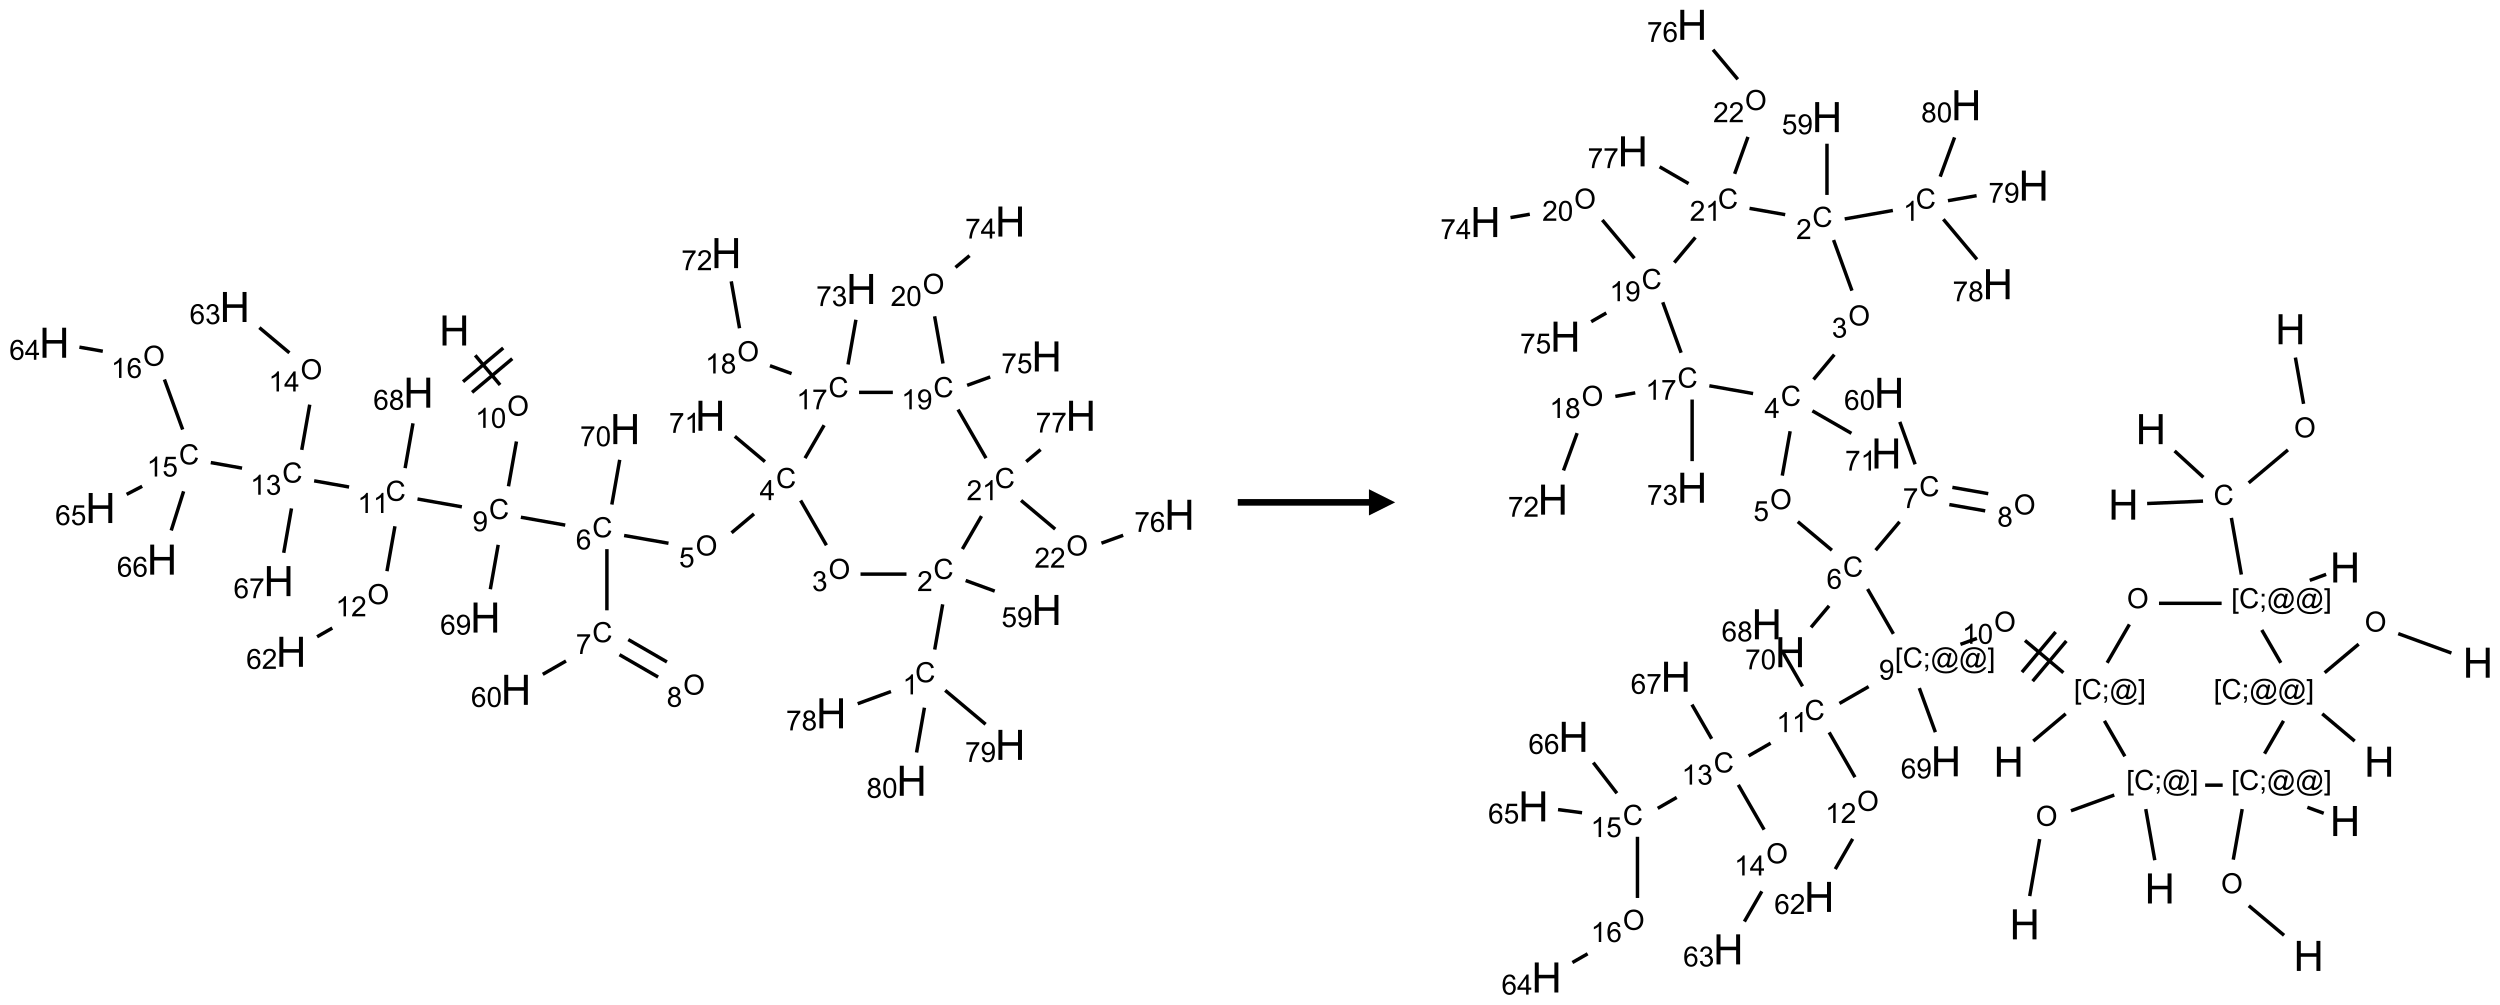 <?xml version="1.0" encoding="UTF-8"?>
<svg xmlns="http://www.w3.org/2000/svg" xmlns:xlink="http://www.w3.org/1999/xlink" width="953" height="383" viewBox="0 0 953 383">
<defs>
<g>
<g id="glyph-0-0">
<path d="M 2 0 L 2 -10 L 10 -10 L 10 0 Z M 2.25 -0.25 L 9.75 -0.25 L 9.75 -9.75 L 2.25 -9.75 Z M 2.25 -0.25 "/>
</g>
<g id="glyph-0-1">
<path d="M 1.281 0 L 1.281 -11.453 L 2.797 -11.453 L 2.797 -6.75 L 8.75 -6.75 L 8.75 -11.453 L 10.266 -11.453 L 10.266 0 L 8.75 0 L 8.75 -5.398 L 2.797 -5.398 L 2.797 0 Z M 1.281 0 "/>
</g>
<g id="glyph-1-0">
<path d="M 1.332 0 L 1.332 -6.668 L 6.668 -6.668 L 6.668 0 Z M 1.5 -0.168 L 6.5 -0.168 L 6.5 -6.5 L 1.5 -6.5 Z M 1.5 -0.168 "/>
</g>
<g id="glyph-1-1">
<path d="M 0.516 -3.719 C 0.516 -4.984 0.855 -5.977 1.535 -6.695 C 2.215 -7.414 3.094 -7.77 4.172 -7.77 C 4.875 -7.77 5.512 -7.602 6.078 -7.266 C 6.645 -6.93 7.074 -6.461 7.371 -5.855 C 7.668 -5.254 7.816 -4.57 7.816 -3.809 C 7.816 -3.035 7.66 -2.34 7.348 -1.73 C 7.035 -1.117 6.594 -0.656 6.02 -0.34 C 5.449 -0.027 4.828 0.129 4.168 0.129 C 3.449 0.129 2.805 -0.043 2.238 -0.391 C 1.672 -0.738 1.246 -1.211 0.953 -1.812 C 0.66 -2.414 0.516 -3.047 0.516 -3.719 Z M 1.559 -3.703 C 1.559 -2.781 1.805 -2.059 2.301 -1.527 C 2.793 -1 3.414 -0.734 4.16 -0.734 C 4.922 -0.734 5.547 -1 6.039 -1.535 C 6.531 -2.07 6.777 -2.828 6.777 -3.812 C 6.777 -4.434 6.672 -4.977 6.461 -5.441 C 6.25 -5.902 5.945 -6.262 5.539 -6.52 C 5.133 -6.773 4.68 -6.902 4.176 -6.902 C 3.461 -6.902 2.848 -6.656 2.332 -6.164 C 1.816 -5.672 1.559 -4.852 1.559 -3.703 Z M 1.559 -3.703 "/>
</g>
<g id="glyph-1-2">
<path d="M 3.973 0 L 3.035 0 L 3.035 -5.973 C 2.809 -5.758 2.516 -5.543 2.148 -5.328 C 1.781 -5.113 1.453 -4.953 1.16 -4.844 L 1.16 -5.75 C 1.684 -5.996 2.145 -6.297 2.535 -6.645 C 2.93 -6.996 3.207 -7.336 3.371 -7.668 L 3.973 -7.668 Z M 3.973 0 "/>
</g>
<g id="glyph-1-3">
<path d="M 0.441 -3.766 C 0.441 -4.668 0.535 -5.395 0.723 -5.945 C 0.906 -6.496 1.184 -6.922 1.551 -7.219 C 1.918 -7.516 2.375 -7.668 2.934 -7.668 C 3.344 -7.668 3.703 -7.586 4.012 -7.418 C 4.32 -7.254 4.574 -7.016 4.777 -6.707 C 4.977 -6.395 5.137 -6.016 5.25 -5.57 C 5.363 -5.125 5.422 -4.523 5.422 -3.766 C 5.422 -2.871 5.328 -2.148 5.145 -1.598 C 4.961 -1.047 4.688 -0.621 4.32 -0.32 C 3.953 -0.02 3.492 0.129 2.934 0.129 C 2.195 0.129 1.617 -0.133 1.199 -0.66 C 0.695 -1.297 0.441 -2.332 0.441 -3.766 Z M 1.406 -3.766 C 1.406 -2.512 1.555 -1.68 1.848 -1.262 C 2.141 -0.848 2.5 -0.641 2.934 -0.641 C 3.363 -0.641 3.727 -0.848 4.02 -1.266 C 4.312 -1.684 4.457 -2.516 4.457 -3.766 C 4.457 -5.023 4.312 -5.859 4.02 -6.27 C 3.727 -6.684 3.359 -6.891 2.922 -6.891 C 2.492 -6.891 2.148 -6.707 1.891 -6.344 C 1.566 -5.879 1.406 -5.02 1.406 -3.766 Z M 1.406 -3.766 "/>
</g>
<g id="glyph-1-4">
<path d="M 6.27 -2.676 L 7.281 -2.422 C 7.07 -1.594 6.688 -0.961 6.137 -0.523 C 5.586 -0.086 4.914 0.129 4.121 0.129 C 3.297 0.129 2.629 -0.039 2.113 -0.371 C 1.598 -0.707 1.203 -1.191 0.934 -1.828 C 0.664 -2.465 0.531 -3.145 0.531 -3.875 C 0.531 -4.672 0.684 -5.363 0.988 -5.957 C 1.293 -6.547 1.723 -6.996 2.285 -7.305 C 2.844 -7.613 3.461 -7.766 4.137 -7.766 C 4.898 -7.766 5.543 -7.57 6.062 -7.184 C 6.582 -6.793 6.945 -6.246 7.152 -5.543 L 6.156 -5.309 C 5.98 -5.863 5.723 -6.266 5.387 -6.52 C 5.051 -6.773 4.625 -6.902 4.113 -6.902 C 3.527 -6.902 3.039 -6.762 2.645 -6.48 C 2.25 -6.199 1.973 -5.82 1.812 -5.348 C 1.652 -4.871 1.574 -4.383 1.574 -3.879 C 1.574 -3.23 1.668 -2.664 1.855 -2.18 C 2.047 -1.695 2.34 -1.332 2.738 -1.094 C 3.137 -0.855 3.57 -0.734 4.035 -0.734 C 4.602 -0.734 5.082 -0.898 5.473 -1.223 C 5.867 -1.551 6.133 -2.035 6.27 -2.676 Z M 6.27 -2.676 "/>
</g>
<g id="glyph-1-5">
<path d="M 0.582 -1.766 L 1.484 -1.848 C 1.562 -1.426 1.707 -1.117 1.922 -0.926 C 2.137 -0.734 2.414 -0.641 2.75 -0.641 C 3.039 -0.641 3.289 -0.707 3.508 -0.84 C 3.727 -0.973 3.902 -1.148 4.043 -1.367 C 4.18 -1.586 4.297 -1.887 4.391 -2.262 C 4.484 -2.637 4.531 -3.016 4.531 -3.406 C 4.531 -3.449 4.531 -3.512 4.527 -3.594 C 4.34 -3.297 4.082 -3.055 3.758 -2.867 C 3.434 -2.68 3.082 -2.59 2.703 -2.59 C 2.07 -2.59 1.535 -2.816 1.098 -3.277 C 0.66 -3.734 0.441 -4.34 0.441 -5.09 C 0.441 -5.863 0.672 -6.484 1.129 -6.957 C 1.586 -7.43 2.156 -7.668 2.844 -7.668 C 3.34 -7.668 3.793 -7.531 4.207 -7.266 C 4.617 -7 4.93 -6.617 5.145 -6.121 C 5.355 -5.629 5.465 -4.91 5.465 -3.973 C 5.465 -2.996 5.359 -2.223 5.145 -1.645 C 4.934 -1.066 4.617 -0.625 4.199 -0.324 C 3.781 -0.02 3.293 0.129 2.73 0.129 C 2.133 0.129 1.645 -0.035 1.266 -0.367 C 0.887 -0.699 0.66 -1.164 0.582 -1.766 Z M 4.422 -5.137 C 4.422 -5.676 4.277 -6.102 3.992 -6.418 C 3.707 -6.734 3.359 -6.891 2.957 -6.891 C 2.543 -6.891 2.18 -6.719 1.871 -6.379 C 1.562 -6.039 1.406 -5.598 1.406 -5.059 C 1.406 -4.57 1.555 -4.176 1.848 -3.871 C 2.141 -3.566 2.5 -3.418 2.934 -3.418 C 3.367 -3.418 3.723 -3.57 4.004 -3.871 C 4.281 -4.176 4.422 -4.598 4.422 -5.137 Z M 4.422 -5.137 "/>
</g>
<g id="glyph-1-6">
<path d="M 5.309 -5.766 L 4.375 -5.691 C 4.293 -6.059 4.172 -6.328 4.02 -6.496 C 3.766 -6.762 3.453 -6.895 3.082 -6.895 C 2.785 -6.895 2.523 -6.812 2.297 -6.645 C 2 -6.43 1.77 -6.117 1.598 -5.703 C 1.43 -5.289 1.34 -4.703 1.332 -3.938 C 1.559 -4.281 1.836 -4.535 2.16 -4.703 C 2.488 -4.871 2.828 -4.953 3.188 -4.953 C 3.812 -4.953 4.344 -4.723 4.785 -4.262 C 5.223 -3.801 5.441 -3.207 5.441 -2.48 C 5.441 -2 5.34 -1.555 5.133 -1.145 C 4.926 -0.73 4.641 -0.418 4.281 -0.199 C 3.922 0.02 3.512 0.129 3.051 0.129 C 2.27 0.129 1.633 -0.156 1.141 -0.73 C 0.648 -1.305 0.402 -2.254 0.402 -3.574 C 0.402 -5.051 0.672 -6.121 1.219 -6.793 C 1.695 -7.375 2.336 -7.668 3.141 -7.668 C 3.742 -7.668 4.234 -7.5 4.617 -7.16 C 5 -6.824 5.23 -6.359 5.309 -5.766 Z M 1.48 -2.473 C 1.48 -2.152 1.547 -1.844 1.684 -1.547 C 1.82 -1.25 2.016 -1.027 2.262 -0.871 C 2.508 -0.719 2.766 -0.641 3.035 -0.641 C 3.434 -0.641 3.773 -0.801 4.059 -1.121 C 4.344 -1.441 4.484 -1.875 4.484 -2.422 C 4.484 -2.949 4.344 -3.367 4.062 -3.668 C 3.781 -3.973 3.426 -4.125 3 -4.125 C 2.578 -4.125 2.219 -3.973 1.922 -3.668 C 1.625 -3.363 1.48 -2.969 1.48 -2.473 Z M 1.48 -2.473 "/>
</g>
<g id="glyph-1-7">
<path d="M 0.441 -2 L 1.426 -2.082 C 1.5 -1.605 1.668 -1.242 1.934 -1.004 C 2.199 -0.762 2.52 -0.641 2.895 -0.641 C 3.348 -0.641 3.73 -0.812 4.043 -1.152 C 4.355 -1.492 4.512 -1.941 4.512 -2.504 C 4.512 -3.039 4.359 -3.461 4.059 -3.77 C 3.758 -4.078 3.367 -4.234 2.879 -4.234 C 2.578 -4.234 2.305 -4.164 2.062 -4.027 C 1.82 -3.891 1.629 -3.715 1.488 -3.496 L 0.609 -3.609 L 1.348 -7.531 L 5.145 -7.531 L 5.145 -6.637 L 2.098 -6.637 L 1.688 -4.582 C 2.145 -4.902 2.625 -5.062 3.129 -5.062 C 3.797 -5.062 4.359 -4.832 4.816 -4.371 C 5.277 -3.91 5.504 -3.312 5.504 -2.59 C 5.504 -1.898 5.305 -1.301 4.902 -0.797 C 4.41 -0.18 3.742 0.129 2.895 0.129 C 2.199 0.129 1.633 -0.062 1.195 -0.453 C 0.758 -0.844 0.504 -1.359 0.441 -2 Z M 0.441 -2 "/>
</g>
<g id="glyph-1-8">
<path d="M 3.449 0 L 3.449 -1.828 L 0.137 -1.828 L 0.137 -2.688 L 3.621 -7.637 L 4.387 -7.637 L 4.387 -2.688 L 5.418 -2.688 L 5.418 -1.828 L 4.387 -1.828 L 4.387 0 Z M 3.449 -2.688 L 3.449 -6.129 L 1.059 -2.688 Z M 3.449 -2.688 "/>
</g>
<g id="glyph-1-9">
<path d="M 0.504 -6.637 L 0.504 -7.535 L 5.449 -7.535 L 5.449 -6.809 C 4.961 -6.289 4.48 -5.602 4.004 -4.746 C 3.527 -3.887 3.156 -3.004 2.895 -2.098 C 2.707 -1.461 2.59 -0.762 2.535 0 L 1.574 0 C 1.582 -0.602 1.703 -1.328 1.926 -2.176 C 2.152 -3.027 2.477 -3.848 2.898 -4.637 C 3.32 -5.426 3.77 -6.094 4.246 -6.637 Z M 0.504 -6.637 "/>
</g>
<g id="glyph-1-10">
<path d="M 0.449 -2.016 L 1.387 -2.141 C 1.492 -1.609 1.676 -1.227 1.934 -0.992 C 2.191 -0.758 2.508 -0.641 2.879 -0.641 C 3.32 -0.641 3.695 -0.793 3.996 -1.098 C 4.301 -1.402 4.453 -1.781 4.453 -2.234 C 4.453 -2.664 4.312 -3.02 4.031 -3.301 C 3.75 -3.578 3.391 -3.719 2.957 -3.719 C 2.781 -3.719 2.562 -3.684 2.297 -3.613 L 2.402 -4.438 C 2.465 -4.43 2.516 -4.426 2.551 -4.426 C 2.949 -4.426 3.312 -4.531 3.629 -4.738 C 3.949 -4.949 4.109 -5.27 4.109 -5.703 C 4.109 -6.047 3.992 -6.332 3.762 -6.559 C 3.527 -6.785 3.227 -6.895 2.859 -6.895 C 2.496 -6.895 2.191 -6.781 1.949 -6.551 C 1.707 -6.324 1.547 -5.98 1.48 -5.52 L 0.543 -5.688 C 0.656 -6.316 0.918 -6.805 1.324 -7.148 C 1.73 -7.492 2.234 -7.668 2.84 -7.668 C 3.254 -7.668 3.641 -7.578 3.988 -7.398 C 4.34 -7.219 4.609 -6.977 4.793 -6.668 C 4.98 -6.359 5.074 -6.031 5.074 -5.684 C 5.074 -5.352 4.984 -5.051 4.809 -4.781 C 4.629 -4.512 4.367 -4.297 4.02 -4.137 C 4.473 -4.031 4.824 -3.816 5.074 -3.488 C 5.324 -3.16 5.449 -2.75 5.449 -2.254 C 5.449 -1.59 5.203 -1.023 4.719 -0.559 C 4.234 -0.098 3.617 0.137 2.875 0.137 C 2.203 0.137 1.648 -0.062 1.207 -0.465 C 0.762 -0.863 0.512 -1.379 0.449 -2.016 Z M 0.449 -2.016 "/>
</g>
<g id="glyph-1-11">
<path d="M 5.371 -0.902 L 5.371 0 L 0.324 0 C 0.316 -0.227 0.352 -0.441 0.434 -0.652 C 0.562 -0.996 0.766 -1.332 1.051 -1.668 C 1.332 -2 1.742 -2.387 2.277 -2.824 C 3.105 -3.504 3.668 -4.043 3.957 -4.441 C 4.25 -4.84 4.395 -5.215 4.395 -5.566 C 4.395 -5.938 4.262 -6.254 3.996 -6.508 C 3.73 -6.762 3.387 -6.891 2.957 -6.891 C 2.508 -6.891 2.145 -6.754 1.875 -6.484 C 1.605 -6.215 1.469 -5.84 1.465 -5.359 L 0.5 -5.457 C 0.566 -6.176 0.812 -6.727 1.246 -7.102 C 1.676 -7.477 2.254 -7.668 2.98 -7.668 C 3.711 -7.668 4.293 -7.465 4.719 -7.059 C 5.145 -6.652 5.359 -6.148 5.359 -5.547 C 5.359 -5.242 5.297 -4.941 5.172 -4.645 C 5.047 -4.352 4.84 -4.039 4.551 -3.715 C 4.262 -3.387 3.777 -2.938 3.105 -2.371 C 2.543 -1.898 2.18 -1.578 2.02 -1.41 C 1.859 -1.242 1.73 -1.07 1.625 -0.902 Z M 5.371 -0.902 "/>
</g>
<g id="glyph-1-12">
<path d="M 1.887 -4.141 C 1.496 -4.281 1.207 -4.484 1.02 -4.75 C 0.832 -5.016 0.738 -5.328 0.738 -5.699 C 0.738 -6.254 0.938 -6.719 1.34 -7.098 C 1.738 -7.477 2.27 -7.668 2.934 -7.668 C 3.598 -7.668 4.137 -7.473 4.543 -7.086 C 4.949 -6.699 5.152 -6.227 5.152 -5.672 C 5.152 -5.316 5.059 -5.008 4.871 -4.746 C 4.688 -4.484 4.406 -4.281 4.027 -4.141 C 4.496 -3.988 4.852 -3.742 5.098 -3.402 C 5.34 -3.062 5.465 -2.656 5.465 -2.184 C 5.465 -1.531 5.234 -0.98 4.77 -0.535 C 4.309 -0.09 3.703 0.129 2.949 0.129 C 2.195 0.129 1.586 -0.094 1.125 -0.539 C 0.664 -0.984 0.434 -1.543 0.434 -2.207 C 0.434 -2.703 0.559 -3.121 0.809 -3.457 C 1.062 -3.793 1.422 -4.02 1.887 -4.141 Z M 1.699 -5.73 C 1.699 -5.367 1.812 -5.074 2.047 -4.844 C 2.281 -4.613 2.582 -4.5 2.953 -4.5 C 3.312 -4.5 3.609 -4.613 3.84 -4.84 C 4.07 -5.066 4.188 -5.348 4.188 -5.676 C 4.188 -6.02 4.07 -6.309 3.832 -6.543 C 3.594 -6.777 3.297 -6.895 2.941 -6.895 C 2.586 -6.895 2.289 -6.781 2.051 -6.551 C 1.816 -6.324 1.699 -6.047 1.699 -5.73 Z M 1.395 -2.203 C 1.395 -1.938 1.461 -1.676 1.586 -1.426 C 1.711 -1.176 1.902 -0.984 2.152 -0.848 C 2.402 -0.711 2.672 -0.641 2.957 -0.641 C 3.406 -0.641 3.777 -0.785 4.066 -1.074 C 4.359 -1.363 4.504 -1.727 4.504 -2.172 C 4.504 -2.625 4.355 -2.996 4.055 -3.293 C 3.754 -3.586 3.379 -3.734 2.926 -3.734 C 2.484 -3.734 2.121 -3.59 1.832 -3.297 C 1.543 -3.004 1.395 -2.641 1.395 -2.203 Z M 1.395 -2.203 "/>
</g>
<g id="glyph-1-13">
<path d="M 0.723 2.121 L 0.723 -7.637 L 2.793 -7.637 L 2.793 -6.859 L 1.66 -6.859 L 1.66 1.344 L 2.793 1.344 L 2.793 2.121 Z M 0.723 2.121 "/>
</g>
<g id="glyph-1-14">
<path d="M 0.949 -4.465 L 0.949 -5.531 L 2.016 -5.531 L 2.016 -4.465 Z M 0.949 0 L 0.949 -1.066 L 2.016 -1.066 L 2.016 0 C 2.016 0.391 1.945 0.711 1.809 0.949 C 1.668 1.191 1.449 1.379 1.145 1.512 L 0.887 1.109 C 1.082 1.023 1.23 0.895 1.324 0.727 C 1.418 0.559 1.469 0.316 1.48 0 Z M 0.949 0 "/>
</g>
<g id="glyph-1-15">
<path d="M 6.047 -0.848 C 5.82 -0.59 5.57 -0.379 5.289 -0.223 C 5.008 -0.062 4.73 0.016 4.449 0.016 C 4.141 0.016 3.84 -0.074 3.547 -0.254 C 3.254 -0.434 3.02 -0.715 2.836 -1.09 C 2.652 -1.465 2.562 -1.875 2.562 -2.324 C 2.562 -2.875 2.703 -3.43 2.988 -3.98 C 3.27 -4.535 3.621 -4.953 4.043 -5.23 C 4.461 -5.508 4.871 -5.645 5.266 -5.645 C 5.566 -5.645 5.855 -5.566 6.129 -5.41 C 6.402 -5.25 6.641 -5.012 6.84 -4.688 L 7.016 -5.496 L 7.949 -5.496 L 7.199 -2 C 7.094 -1.516 7.043 -1.246 7.043 -1.191 C 7.043 -1.098 7.078 -1.02 7.148 -0.949 C 7.219 -0.883 7.305 -0.848 7.406 -0.848 C 7.59 -0.848 7.832 -0.953 8.129 -1.168 C 8.527 -1.445 8.84 -1.816 9.07 -2.285 C 9.301 -2.75 9.418 -3.234 9.418 -3.73 C 9.418 -4.309 9.27 -4.852 8.973 -5.355 C 8.676 -5.859 8.23 -6.262 7.645 -6.562 C 7.055 -6.863 6.406 -7.016 5.691 -7.016 C 4.879 -7.016 4.137 -6.824 3.465 -6.445 C 2.793 -6.066 2.273 -5.52 1.902 -4.809 C 1.535 -4.098 1.348 -3.34 1.348 -2.527 C 1.348 -1.676 1.535 -0.941 1.902 -0.328 C 2.273 0.285 2.809 0.742 3.508 1.035 C 4.207 1.328 4.984 1.473 5.832 1.473 C 6.742 1.473 7.504 1.32 8.121 1.016 C 8.734 0.711 9.195 0.34 9.5 -0.098 L 10.441 -0.098 C 10.266 0.266 9.961 0.637 9.531 1.016 C 9.102 1.395 8.59 1.695 7.996 1.914 C 7.402 2.133 6.688 2.246 5.848 2.246 C 5.078 2.246 4.367 2.145 3.715 1.949 C 3.066 1.75 2.512 1.453 2.051 1.055 C 1.594 0.656 1.25 0.199 1.016 -0.316 C 0.723 -0.973 0.578 -1.684 0.578 -2.441 C 0.578 -3.289 0.75 -4.098 1.098 -4.863 C 1.523 -5.805 2.125 -6.527 2.902 -7.027 C 3.684 -7.527 4.629 -7.777 5.738 -7.777 C 6.602 -7.777 7.375 -7.602 8.059 -7.246 C 8.746 -6.895 9.285 -6.371 9.684 -5.672 C 10.02 -5.07 10.188 -4.418 10.188 -3.715 C 10.188 -2.707 9.832 -1.812 9.125 -1.031 C 8.492 -0.328 7.801 0.02 7.051 0.02 C 6.812 0.02 6.617 -0.016 6.473 -0.09 C 6.324 -0.16 6.215 -0.266 6.145 -0.402 C 6.102 -0.488 6.066 -0.637 6.047 -0.848 Z M 3.527 -2.262 C 3.527 -1.785 3.641 -1.414 3.863 -1.152 C 4.09 -0.887 4.348 -0.754 4.641 -0.754 C 4.836 -0.754 5.039 -0.812 5.254 -0.93 C 5.469 -1.047 5.676 -1.219 5.871 -1.449 C 6.066 -1.676 6.23 -1.969 6.355 -2.32 C 6.48 -2.672 6.543 -3.027 6.543 -3.379 C 6.543 -3.852 6.426 -4.219 6.191 -4.48 C 5.957 -4.738 5.672 -4.871 5.332 -4.871 C 5.109 -4.871 4.902 -4.812 4.707 -4.699 C 4.512 -4.586 4.32 -4.406 4.137 -4.156 C 3.953 -3.906 3.805 -3.602 3.691 -3.246 C 3.582 -2.887 3.527 -2.559 3.527 -2.262 Z M 3.527 -2.262 "/>
</g>
<g id="glyph-1-16">
<path d="M 2.27 2.121 L 0.203 2.121 L 0.203 1.344 L 1.332 1.344 L 1.332 -6.859 L 0.203 -6.859 L 0.203 -7.637 L 2.27 -7.637 Z M 2.27 2.121 "/>
</g>
</g>
</defs>
<path fill="none" stroke-width="0.033" stroke-linecap="butt" stroke-linejoin="miter" stroke="rgb(0%, 0%, 0%)" stroke-opacity="1" stroke-miterlimit="10" d="M 4.011 1.275 L 4.248 1.557 " transform="matrix(40, 0, 0, 40, 20.711, 84.453)"/>
<path fill="none" stroke-width="0.033" stroke-linecap="butt" stroke-linejoin="miter" stroke="rgb(0%, 0%, 0%)" stroke-opacity="1" stroke-miterlimit="10" d="M 3.981 1.628 L 4.364 1.307 " transform="matrix(40, 0, 0, 40, 20.711, 84.453)"/>
<path fill="none" stroke-width="0.033" stroke-linecap="butt" stroke-linejoin="miter" stroke="rgb(0%, 0%, 0%)" stroke-opacity="1" stroke-miterlimit="10" d="M 3.895 1.526 L 4.278 1.205 " transform="matrix(40, 0, 0, 40, 20.711, 84.453)"/>
<path fill="none" stroke-width="0.033" stroke-linecap="butt" stroke-linejoin="miter" stroke="rgb(0%, 0%, 0%)" stroke-opacity="1" stroke-miterlimit="10" d="M 4.404 2.096 L 4.328 2.523 " transform="matrix(40, 0, 0, 40, 20.711, 84.453)"/>
<path fill="none" stroke-width="0.033" stroke-linecap="butt" stroke-linejoin="miter" stroke="rgb(0%, 0%, 0%)" stroke-opacity="1" stroke-miterlimit="10" d="M 4.446 2.818 L 4.869 2.893 " transform="matrix(40, 0, 0, 40, 20.711, 84.453)"/>
<path fill="none" stroke-width="0.033" stroke-linecap="butt" stroke-linejoin="miter" stroke="rgb(0%, 0%, 0%)" stroke-opacity="1" stroke-miterlimit="10" d="M 5.43 2.992 L 5.853 3.066 " transform="matrix(40, 0, 0, 40, 20.711, 84.453)"/>
<path fill="none" stroke-width="0.033" stroke-linecap="butt" stroke-linejoin="miter" stroke="rgb(0%, 0%, 0%)" stroke-opacity="1" stroke-miterlimit="10" d="M 6.454 2.966 L 6.668 2.786 " transform="matrix(40, 0, 0, 40, 20.711, 84.453)"/>
<path fill="none" stroke-width="0.033" stroke-linecap="butt" stroke-linejoin="miter" stroke="rgb(0%, 0%, 0%)" stroke-opacity="1" stroke-miterlimit="10" d="M 6.772 2.288 L 6.485 2.047 " transform="matrix(40, 0, 0, 40, 20.711, 84.453)"/>
<path fill="none" stroke-width="0.033" stroke-linecap="butt" stroke-linejoin="miter" stroke="rgb(0%, 0%, 0%)" stroke-opacity="1" stroke-miterlimit="10" d="M 7.112 2.658 L 7.358 3.085 " transform="matrix(40, 0, 0, 40, 20.711, 84.453)"/>
<path fill="none" stroke-width="0.033" stroke-linecap="butt" stroke-linejoin="miter" stroke="rgb(0%, 0%, 0%)" stroke-opacity="1" stroke-miterlimit="10" d="M 7.683 3.36 L 8.121 3.36 " transform="matrix(40, 0, 0, 40, 20.711, 84.453)"/>
<path fill="none" stroke-width="0.033" stroke-linecap="butt" stroke-linejoin="miter" stroke="rgb(0%, 0%, 0%)" stroke-opacity="1" stroke-miterlimit="10" d="M 8.466 3.648 L 8.39 4.079 " transform="matrix(40, 0, 0, 40, 20.711, 84.453)"/>
<path fill="none" stroke-width="0.033" stroke-linecap="butt" stroke-linejoin="miter" stroke="rgb(0%, 0%, 0%)" stroke-opacity="1" stroke-miterlimit="10" d="M 7.973 4.479 L 7.656 4.595 " transform="matrix(40, 0, 0, 40, 20.711, 84.453)"/>
<path fill="none" stroke-width="0.033" stroke-linecap="butt" stroke-linejoin="miter" stroke="rgb(0%, 0%, 0%)" stroke-opacity="1" stroke-miterlimit="10" d="M 8.49 4.468 L 8.875 4.791 " transform="matrix(40, 0, 0, 40, 20.711, 84.453)"/>
<path fill="none" stroke-width="0.033" stroke-linecap="butt" stroke-linejoin="miter" stroke="rgb(0%, 0%, 0%)" stroke-opacity="1" stroke-miterlimit="10" d="M 8.292 4.633 L 8.217 5.06 " transform="matrix(40, 0, 0, 40, 20.711, 84.453)"/>
<path fill="none" stroke-width="0.033" stroke-linecap="butt" stroke-linejoin="miter" stroke="rgb(0%, 0%, 0%)" stroke-opacity="1" stroke-miterlimit="10" d="M 8.685 3.421 L 8.962 3.522 " transform="matrix(40, 0, 0, 40, 20.711, 84.453)"/>
<path fill="none" stroke-width="0.033" stroke-linecap="butt" stroke-linejoin="miter" stroke="rgb(0%, 0%, 0%)" stroke-opacity="1" stroke-miterlimit="10" d="M 8.654 3.121 L 8.836 2.807 " transform="matrix(40, 0, 0, 40, 20.711, 84.453)"/>
<path fill="none" stroke-width="0.033" stroke-linecap="butt" stroke-linejoin="miter" stroke="rgb(0%, 0%, 0%)" stroke-opacity="1" stroke-miterlimit="10" d="M 9.213 2.658 L 9.538 2.931 " transform="matrix(40, 0, 0, 40, 20.711, 84.453)"/>
<path fill="none" stroke-width="0.033" stroke-linecap="butt" stroke-linejoin="miter" stroke="rgb(0%, 0%, 0%)" stroke-opacity="1" stroke-miterlimit="10" d="M 9.979 3.065 L 10.186 2.99 " transform="matrix(40, 0, 0, 40, 20.711, 84.453)"/>
<path fill="none" stroke-width="0.033" stroke-linecap="butt" stroke-linejoin="miter" stroke="rgb(0%, 0%, 0%)" stroke-opacity="1" stroke-miterlimit="10" d="M 9.262 2.288 L 9.399 2.173 " transform="matrix(40, 0, 0, 40, 20.711, 84.453)"/>
<path fill="none" stroke-width="0.033" stroke-linecap="butt" stroke-linejoin="miter" stroke="rgb(0%, 0%, 0%)" stroke-opacity="1" stroke-miterlimit="10" d="M 8.879 2.255 L 8.612 1.792 " transform="matrix(40, 0, 0, 40, 20.711, 84.453)"/>
<path fill="none" stroke-width="0.033" stroke-linecap="butt" stroke-linejoin="miter" stroke="rgb(0%, 0%, 0%)" stroke-opacity="1" stroke-miterlimit="10" d="M 8.469 1.353 L 8.389 0.903 " transform="matrix(40, 0, 0, 40, 20.711, 84.453)"/>
<path fill="none" stroke-width="0.033" stroke-linecap="butt" stroke-linejoin="miter" stroke="rgb(0%, 0%, 0%)" stroke-opacity="1" stroke-miterlimit="10" d="M 8.588 0.437 L 8.722 0.325 " transform="matrix(40, 0, 0, 40, 20.711, 84.453)"/>
<path fill="none" stroke-width="0.033" stroke-linecap="butt" stroke-linejoin="miter" stroke="rgb(0%, 0%, 0%)" stroke-opacity="1" stroke-miterlimit="10" d="M 8.699 1.561 L 8.919 1.481 " transform="matrix(40, 0, 0, 40, 20.711, 84.453)"/>
<path fill="none" stroke-width="0.033" stroke-linecap="butt" stroke-linejoin="miter" stroke="rgb(0%, 0%, 0%)" stroke-opacity="1" stroke-miterlimit="10" d="M 7.991 1.628 L 7.669 1.628 " transform="matrix(40, 0, 0, 40, 20.711, 84.453)"/>
<path fill="none" stroke-width="0.033" stroke-linecap="butt" stroke-linejoin="miter" stroke="rgb(0%, 0%, 0%)" stroke-opacity="1" stroke-miterlimit="10" d="M 7.336 1.941 L 7.154 2.255 " transform="matrix(40, 0, 0, 40, 20.711, 84.453)"/>
<path fill="none" stroke-width="0.033" stroke-linecap="butt" stroke-linejoin="miter" stroke="rgb(0%, 0%, 0%)" stroke-opacity="1" stroke-miterlimit="10" d="M 7.026 1.449 L 6.82 1.374 " transform="matrix(40, 0, 0, 40, 20.711, 84.453)"/>
<path fill="none" stroke-width="0.033" stroke-linecap="butt" stroke-linejoin="miter" stroke="rgb(0%, 0%, 0%)" stroke-opacity="1" stroke-miterlimit="10" d="M 6.53 1.017 L 6.451 0.57 " transform="matrix(40, 0, 0, 40, 20.711, 84.453)"/>
<path fill="none" stroke-width="0.033" stroke-linecap="butt" stroke-linejoin="miter" stroke="rgb(0%, 0%, 0%)" stroke-opacity="1" stroke-miterlimit="10" d="M 7.564 1.362 L 7.639 0.936 " transform="matrix(40, 0, 0, 40, 20.711, 84.453)"/>
<path fill="none" stroke-width="0.033" stroke-linecap="butt" stroke-linejoin="miter" stroke="rgb(0%, 0%, 0%)" stroke-opacity="1" stroke-miterlimit="10" d="M 5.266 3.122 L 5.266 3.705 " transform="matrix(40, 0, 0, 40, 20.711, 84.453)"/>
<path fill="none" stroke-width="0.033" stroke-linecap="butt" stroke-linejoin="miter" stroke="rgb(0%, 0%, 0%)" stroke-opacity="1" stroke-miterlimit="10" d="M 5.386 4.128 L 5.754 4.341 " transform="matrix(40, 0, 0, 40, 20.711, 84.453)"/>
<path fill="none" stroke-width="0.033" stroke-linecap="butt" stroke-linejoin="miter" stroke="rgb(0%, 0%, 0%)" stroke-opacity="1" stroke-miterlimit="10" d="M 5.47 3.984 L 5.838 4.197 " transform="matrix(40, 0, 0, 40, 20.711, 84.453)"/>
<path fill="none" stroke-width="0.033" stroke-linecap="butt" stroke-linejoin="miter" stroke="rgb(0%, 0%, 0%)" stroke-opacity="1" stroke-miterlimit="10" d="M 4.876 4.188 L 4.655 4.315 " transform="matrix(40, 0, 0, 40, 20.711, 84.453)"/>
<path fill="none" stroke-width="0.033" stroke-linecap="butt" stroke-linejoin="miter" stroke="rgb(0%, 0%, 0%)" stroke-opacity="1" stroke-miterlimit="10" d="M 5.313 2.697 L 5.388 2.271 " transform="matrix(40, 0, 0, 40, 20.711, 84.453)"/>
<path fill="none" stroke-width="0.033" stroke-linecap="butt" stroke-linejoin="miter" stroke="rgb(0%, 0%, 0%)" stroke-opacity="1" stroke-miterlimit="10" d="M 3.884 2.719 L 3.461 2.644 " transform="matrix(40, 0, 0, 40, 20.711, 84.453)"/>
<path fill="none" stroke-width="0.033" stroke-linecap="butt" stroke-linejoin="miter" stroke="rgb(0%, 0%, 0%)" stroke-opacity="1" stroke-miterlimit="10" d="M 3.246 2.904 L 3.17 3.332 " transform="matrix(40, 0, 0, 40, 20.711, 84.453)"/>
<path fill="none" stroke-width="0.033" stroke-linecap="butt" stroke-linejoin="miter" stroke="rgb(0%, 0%, 0%)" stroke-opacity="1" stroke-miterlimit="10" d="M 2.649 3.874 L 2.504 3.957 " transform="matrix(40, 0, 0, 40, 20.711, 84.453)"/>
<path fill="none" stroke-width="0.033" stroke-linecap="butt" stroke-linejoin="miter" stroke="rgb(0%, 0%, 0%)" stroke-opacity="1" stroke-miterlimit="10" d="M 2.809 2.53 L 2.476 2.471 " transform="matrix(40, 0, 0, 40, 20.711, 84.453)"/>
<path fill="none" stroke-width="0.033" stroke-linecap="butt" stroke-linejoin="miter" stroke="rgb(0%, 0%, 0%)" stroke-opacity="1" stroke-miterlimit="10" d="M 2.358 2.176 L 2.434 1.745 " transform="matrix(40, 0, 0, 40, 20.711, 84.453)"/>
<path fill="none" stroke-width="0.033" stroke-linecap="butt" stroke-linejoin="miter" stroke="rgb(0%, 0%, 0%)" stroke-opacity="1" stroke-miterlimit="10" d="M 2.24 1.251 L 1.954 1.011 " transform="matrix(40, 0, 0, 40, 20.711, 84.453)"/>
<path fill="none" stroke-width="0.033" stroke-linecap="butt" stroke-linejoin="miter" stroke="rgb(0%, 0%, 0%)" stroke-opacity="1" stroke-miterlimit="10" d="M 1.789 2.35 L 1.491 2.297 " transform="matrix(40, 0, 0, 40, 20.711, 84.453)"/>
<path fill="none" stroke-width="0.033" stroke-linecap="butt" stroke-linejoin="miter" stroke="rgb(0%, 0%, 0%)" stroke-opacity="1" stroke-miterlimit="10" d="M 1.223 1.982 L 1.049 1.505 " transform="matrix(40, 0, 0, 40, 20.711, 84.453)"/>
<path fill="none" stroke-width="0.033" stroke-linecap="butt" stroke-linejoin="miter" stroke="rgb(0%, 0%, 0%)" stroke-opacity="1" stroke-miterlimit="10" d="M 0.462 1.236 L 0.239 1.197 " transform="matrix(40, 0, 0, 40, 20.711, 84.453)"/>
<path fill="none" stroke-width="0.033" stroke-linecap="butt" stroke-linejoin="miter" stroke="rgb(0%, 0%, 0%)" stroke-opacity="1" stroke-miterlimit="10" d="M 0.837 2.523 L 0.689 2.6 " transform="matrix(40, 0, 0, 40, 20.711, 84.453)"/>
<path fill="none" stroke-width="0.033" stroke-linecap="butt" stroke-linejoin="miter" stroke="rgb(0%, 0%, 0%)" stroke-opacity="1" stroke-miterlimit="10" d="M 1.232 2.571 L 1.114 2.944 " transform="matrix(40, 0, 0, 40, 20.711, 84.453)"/>
<path fill="none" stroke-width="0.033" stroke-linecap="butt" stroke-linejoin="miter" stroke="rgb(0%, 0%, 0%)" stroke-opacity="1" stroke-miterlimit="10" d="M 2.26 2.734 L 2.186 3.157 " transform="matrix(40, 0, 0, 40, 20.711, 84.453)"/>
<path fill="none" stroke-width="0.033" stroke-linecap="butt" stroke-linejoin="miter" stroke="rgb(0%, 0%, 0%)" stroke-opacity="1" stroke-miterlimit="10" d="M 3.343 2.35 L 3.418 1.923 " transform="matrix(40, 0, 0, 40, 20.711, 84.453)"/>
<path fill="none" stroke-width="0.033" stroke-linecap="butt" stroke-linejoin="miter" stroke="rgb(0%, 0%, 0%)" stroke-opacity="1" stroke-miterlimit="10" d="M 4.23 3.081 L 4.155 3.504 " transform="matrix(40, 0, 0, 40, 20.711, 84.453)"/>
<g fill="rgb(0%, 0%, 0%)" fill-opacity="1">
<use xlink:href="#glyph-0-1" x="167.422" y="131.711"/>
</g>
<g fill="rgb(0%, 0%, 0%)" fill-opacity="1">
<use xlink:href="#glyph-1-1" x="193.328" y="158.473"/>
</g>
<g fill="rgb(0%, 0%, 0%)" fill-opacity="1">
<use xlink:href="#glyph-1-2" x="181.156" y="163.105"/>
<use xlink:href="#glyph-1-3" x="187.089" y="163.105"/>
</g>
<g fill="rgb(0%, 0%, 0%)" fill-opacity="1">
<use xlink:href="#glyph-1-4" x="186.367" y="197.863"/>
</g>
<g fill="rgb(0%, 0%, 0%)" fill-opacity="1">
<use xlink:href="#glyph-1-5" x="180.102" y="202.5"/>
</g>
<g fill="rgb(0%, 0%, 0%)" fill-opacity="1">
<use xlink:href="#glyph-1-4" x="225.762" y="204.809"/>
</g>
<g fill="rgb(0%, 0%, 0%)" fill-opacity="1">
<use xlink:href="#glyph-1-6" x="219.516" y="209.445"/>
</g>
<g fill="rgb(0%, 0%, 0%)" fill-opacity="1">
<use xlink:href="#glyph-1-1" x="265.168" y="211.758"/>
</g>
<g fill="rgb(0%, 0%, 0%)" fill-opacity="1">
<use xlink:href="#glyph-1-7" x="258.844" y="216.258"/>
</g>
<g fill="rgb(0%, 0%, 0%)" fill-opacity="1">
<use xlink:href="#glyph-1-4" x="295.793" y="186.043"/>
</g>
<g fill="rgb(0%, 0%, 0%)" fill-opacity="1">
<use xlink:href="#glyph-1-8" x="289.574" y="190.648"/>
</g>
<g fill="rgb(0%, 0%, 0%)" fill-opacity="1">
<use xlink:href="#glyph-0-1" x="264.973" y="164.215"/>
</g>
<g fill="rgb(0%, 0%, 0%)" fill-opacity="1">
<use xlink:href="#glyph-1-9" x="255.012" y="165.008"/>
<use xlink:href="#glyph-1-2" x="260.944" y="165.008"/>
</g>
<g fill="rgb(0%, 0%, 0%)" fill-opacity="1">
<use xlink:href="#glyph-1-1" x="315.809" y="220.688"/>
</g>
<g fill="rgb(0%, 0%, 0%)" fill-opacity="1">
<use xlink:href="#glyph-1-10" x="309.543" y="225.32"/>
</g>
<g fill="rgb(0%, 0%, 0%)" fill-opacity="1">
<use xlink:href="#glyph-1-4" x="355.793" y="220.684"/>
</g>
<g fill="rgb(0%, 0%, 0%)" fill-opacity="1">
<use xlink:href="#glyph-1-11" x="349.621" y="225.32"/>
</g>
<g fill="rgb(0%, 0%, 0%)" fill-opacity="1">
<use xlink:href="#glyph-1-4" x="348.848" y="260.074"/>
</g>
<g fill="rgb(0%, 0%, 0%)" fill-opacity="1">
<use xlink:href="#glyph-1-2" x="344.07" y="264.711"/>
</g>
<g fill="rgb(0%, 0%, 0%)" fill-opacity="1">
<use xlink:href="#glyph-0-1" x="311.082" y="277.641"/>
</g>
<g fill="rgb(0%, 0%, 0%)" fill-opacity="1">
<use xlink:href="#glyph-1-9" x="299.633" y="278.434"/>
<use xlink:href="#glyph-1-12" x="305.565" y="278.434"/>
</g>
<g fill="rgb(0%, 0%, 0%)" fill-opacity="1">
<use xlink:href="#glyph-0-1" x="379.312" y="289.672"/>
</g>
<g fill="rgb(0%, 0%, 0%)" fill-opacity="1">
<use xlink:href="#glyph-1-9" x="367.859" y="290.461"/>
<use xlink:href="#glyph-1-5" x="373.792" y="290.461"/>
</g>
<g fill="rgb(0%, 0%, 0%)" fill-opacity="1">
<use xlink:href="#glyph-0-1" x="341.723" y="303.352"/>
</g>
<g fill="rgb(0%, 0%, 0%)" fill-opacity="1">
<use xlink:href="#glyph-1-12" x="330.316" y="304.145"/>
<use xlink:href="#glyph-1-3" x="336.249" y="304.145"/>
</g>
<g fill="rgb(0%, 0%, 0%)" fill-opacity="1">
<use xlink:href="#glyph-0-1" x="393.203" y="238.246"/>
</g>
<g fill="rgb(0%, 0%, 0%)" fill-opacity="1">
<use xlink:href="#glyph-1-7" x="381.754" y="239.039"/>
<use xlink:href="#glyph-1-5" x="387.686" y="239.039"/>
</g>
<g fill="rgb(0%, 0%, 0%)" fill-opacity="1">
<use xlink:href="#glyph-1-4" x="379.168" y="186.043"/>
</g>
<g fill="rgb(0%, 0%, 0%)" fill-opacity="1">
<use xlink:href="#glyph-1-11" x="368.461" y="190.68"/>
<use xlink:href="#glyph-1-2" x="374.393" y="190.68"/>
</g>
<g fill="rgb(0%, 0%, 0%)" fill-opacity="1">
<use xlink:href="#glyph-1-1" x="406.453" y="211.758"/>
</g>
<g fill="rgb(0%, 0%, 0%)" fill-opacity="1">
<use xlink:href="#glyph-1-11" x="394.332" y="216.391"/>
<use xlink:href="#glyph-1-11" x="400.264" y="216.391"/>
</g>
<g fill="rgb(0%, 0%, 0%)" fill-opacity="1">
<use xlink:href="#glyph-0-1" x="443.844" y="201.957"/>
</g>
<g fill="rgb(0%, 0%, 0%)" fill-opacity="1">
<use xlink:href="#glyph-1-9" x="432.414" y="202.75"/>
<use xlink:href="#glyph-1-6" x="438.346" y="202.75"/>
</g>
<g fill="rgb(0%, 0%, 0%)" fill-opacity="1">
<use xlink:href="#glyph-0-1" x="406.258" y="164.215"/>
</g>
<g fill="rgb(0%, 0%, 0%)" fill-opacity="1">
<use xlink:href="#glyph-1-9" x="394.82" y="164.879"/>
<use xlink:href="#glyph-1-9" x="400.753" y="164.879"/>
</g>
<g fill="rgb(0%, 0%, 0%)" fill-opacity="1">
<use xlink:href="#glyph-1-4" x="355.793" y="151.402"/>
</g>
<g fill="rgb(0%, 0%, 0%)" fill-opacity="1">
<use xlink:href="#glyph-1-2" x="343.594" y="156.039"/>
<use xlink:href="#glyph-1-5" x="349.526" y="156.039"/>
</g>
<g fill="rgb(0%, 0%, 0%)" fill-opacity="1">
<use xlink:href="#glyph-1-1" x="351.688" y="112.012"/>
</g>
<g fill="rgb(0%, 0%, 0%)" fill-opacity="1">
<use xlink:href="#glyph-1-11" x="339.516" y="116.645"/>
<use xlink:href="#glyph-1-3" x="345.448" y="116.645"/>
</g>
<g fill="rgb(0%, 0%, 0%)" fill-opacity="1">
<use xlink:href="#glyph-0-1" x="379.312" y="90.18"/>
</g>
<g fill="rgb(0%, 0%, 0%)" fill-opacity="1">
<use xlink:href="#glyph-1-9" x="367.906" y="90.941"/>
<use xlink:href="#glyph-1-8" x="373.839" y="90.941"/>
</g>
<g fill="rgb(0%, 0%, 0%)" fill-opacity="1">
<use xlink:href="#glyph-0-1" x="393.203" y="141.605"/>
</g>
<g fill="rgb(0%, 0%, 0%)" fill-opacity="1">
<use xlink:href="#glyph-1-9" x="381.711" y="142.266"/>
<use xlink:href="#glyph-1-7" x="387.643" y="142.266"/>
</g>
<g fill="rgb(0%, 0%, 0%)" fill-opacity="1">
<use xlink:href="#glyph-1-4" x="315.793" y="151.402"/>
</g>
<g fill="rgb(0%, 0%, 0%)" fill-opacity="1">
<use xlink:href="#glyph-1-2" x="303.609" y="156.039"/>
<use xlink:href="#glyph-1-9" x="309.542" y="156.039"/>
</g>
<g fill="rgb(0%, 0%, 0%)" fill-opacity="1">
<use xlink:href="#glyph-1-1" x="281.047" y="137.727"/>
</g>
<g fill="rgb(0%, 0%, 0%)" fill-opacity="1">
<use xlink:href="#glyph-1-2" x="268.828" y="142.355"/>
<use xlink:href="#glyph-1-12" x="274.76" y="142.355"/>
</g>
<g fill="rgb(0%, 0%, 0%)" fill-opacity="1">
<use xlink:href="#glyph-0-1" x="271.082" y="102.211"/>
</g>
<g fill="rgb(0%, 0%, 0%)" fill-opacity="1">
<use xlink:href="#glyph-1-9" x="259.727" y="103.004"/>
<use xlink:href="#glyph-1-11" x="265.659" y="103.004"/>
</g>
<g fill="rgb(0%, 0%, 0%)" fill-opacity="1">
<use xlink:href="#glyph-0-1" x="322.562" y="115.891"/>
</g>
<g fill="rgb(0%, 0%, 0%)" fill-opacity="1">
<use xlink:href="#glyph-1-9" x="311.125" y="116.684"/>
<use xlink:href="#glyph-1-10" x="317.057" y="116.684"/>
</g>
<g fill="rgb(0%, 0%, 0%)" fill-opacity="1">
<use xlink:href="#glyph-1-4" x="225.762" y="244.809"/>
</g>
<g fill="rgb(0%, 0%, 0%)" fill-opacity="1">
<use xlink:href="#glyph-1-9" x="219.508" y="249.316"/>
</g>
<g fill="rgb(0%, 0%, 0%)" fill-opacity="1">
<use xlink:href="#glyph-1-1" x="260.418" y="264.812"/>
</g>
<g fill="rgb(0%, 0%, 0%)" fill-opacity="1">
<use xlink:href="#glyph-1-12" x="254.137" y="269.445"/>
</g>
<g fill="rgb(0%, 0%, 0%)" fill-opacity="1">
<use xlink:href="#glyph-0-1" x="190.941" y="268.691"/>
</g>
<g fill="rgb(0%, 0%, 0%)" fill-opacity="1">
<use xlink:href="#glyph-1-6" x="179.531" y="269.484"/>
<use xlink:href="#glyph-1-3" x="185.464" y="269.484"/>
</g>
<g fill="rgb(0%, 0%, 0%)" fill-opacity="1">
<use xlink:href="#glyph-0-1" x="232.527" y="169.301"/>
</g>
<g fill="rgb(0%, 0%, 0%)" fill-opacity="1">
<use xlink:href="#glyph-1-9" x="221.117" y="170.09"/>
<use xlink:href="#glyph-1-3" x="227.049" y="170.09"/>
</g>
<g fill="rgb(0%, 0%, 0%)" fill-opacity="1">
<use xlink:href="#glyph-1-4" x="146.977" y="190.918"/>
</g>
<g fill="rgb(0%, 0%, 0%)" fill-opacity="1">
<use xlink:href="#glyph-1-2" x="136.266" y="195.551"/>
<use xlink:href="#glyph-1-2" x="142.198" y="195.551"/>
</g>
<g fill="rgb(0%, 0%, 0%)" fill-opacity="1">
<use xlink:href="#glyph-1-1" x="140.047" y="230.312"/>
</g>
<g fill="rgb(0%, 0%, 0%)" fill-opacity="1">
<use xlink:href="#glyph-1-2" x="127.922" y="234.945"/>
<use xlink:href="#glyph-1-11" x="133.854" y="234.945"/>
</g>
<g fill="rgb(0%, 0%, 0%)" fill-opacity="1">
<use xlink:href="#glyph-0-1" x="105.211" y="254.191"/>
</g>
<g fill="rgb(0%, 0%, 0%)" fill-opacity="1">
<use xlink:href="#glyph-1-6" x="93.855" y="254.984"/>
<use xlink:href="#glyph-1-11" x="99.788" y="254.984"/>
</g>
<g fill="rgb(0%, 0%, 0%)" fill-opacity="1">
<use xlink:href="#glyph-1-4" x="107.582" y="183.969"/>
</g>
<g fill="rgb(0%, 0%, 0%)" fill-opacity="1">
<use xlink:href="#glyph-1-2" x="95.398" y="188.605"/>
<use xlink:href="#glyph-1-10" x="101.331" y="188.605"/>
</g>
<g fill="rgb(0%, 0%, 0%)" fill-opacity="1">
<use xlink:href="#glyph-1-1" x="114.547" y="144.582"/>
</g>
<g fill="rgb(0%, 0%, 0%)" fill-opacity="1">
<use xlink:href="#glyph-1-2" x="102.375" y="149.215"/>
<use xlink:href="#glyph-1-8" x="108.307" y="149.215"/>
</g>
<g fill="rgb(0%, 0%, 0%)" fill-opacity="1">
<use xlink:href="#glyph-0-1" x="83.707" y="122.75"/>
</g>
<g fill="rgb(0%, 0%, 0%)" fill-opacity="1">
<use xlink:href="#glyph-1-6" x="72.273" y="123.543"/>
<use xlink:href="#glyph-1-10" x="78.206" y="123.543"/>
</g>
<g fill="rgb(0%, 0%, 0%)" fill-opacity="1">
<use xlink:href="#glyph-1-4" x="68.191" y="177.023"/>
</g>
<g fill="rgb(0%, 0%, 0%)" fill-opacity="1">
<use xlink:href="#glyph-1-2" x="55.949" y="181.66"/>
<use xlink:href="#glyph-1-7" x="61.882" y="181.66"/>
</g>
<g fill="rgb(0%, 0%, 0%)" fill-opacity="1">
<use xlink:href="#glyph-1-1" x="54.527" y="139.441"/>
</g>
<g fill="rgb(0%, 0%, 0%)" fill-opacity="1">
<use xlink:href="#glyph-1-2" x="42.332" y="144.074"/>
<use xlink:href="#glyph-1-6" x="48.264" y="144.074"/>
</g>
<g fill="rgb(0%, 0%, 0%)" fill-opacity="1">
<use xlink:href="#glyph-0-1" x="14.938" y="136.375"/>
</g>
<g fill="rgb(0%, 0%, 0%)" fill-opacity="1">
<use xlink:href="#glyph-1-6" x="3.535" y="137.164"/>
<use xlink:href="#glyph-1-8" x="9.467" y="137.164"/>
</g>
<g fill="rgb(0%, 0%, 0%)" fill-opacity="1">
<use xlink:href="#glyph-0-1" x="32.531" y="199.379"/>
</g>
<g fill="rgb(0%, 0%, 0%)" fill-opacity="1">
<use xlink:href="#glyph-1-6" x="21.039" y="200.168"/>
<use xlink:href="#glyph-1-7" x="26.971" y="200.168"/>
</g>
<g fill="rgb(0%, 0%, 0%)" fill-opacity="1">
<use xlink:href="#glyph-0-1" x="55.984" y="219.055"/>
</g>
<g fill="rgb(0%, 0%, 0%)" fill-opacity="1">
<use xlink:href="#glyph-1-6" x="44.555" y="219.848"/>
<use xlink:href="#glyph-1-6" x="50.487" y="219.848"/>
</g>
<g fill="rgb(0%, 0%, 0%)" fill-opacity="1">
<use xlink:href="#glyph-0-1" x="100.457" y="227.246"/>
</g>
<g fill="rgb(0%, 0%, 0%)" fill-opacity="1">
<use xlink:href="#glyph-1-6" x="89.023" y="228.039"/>
<use xlink:href="#glyph-1-9" x="94.956" y="228.039"/>
</g>
<g fill="rgb(0%, 0%, 0%)" fill-opacity="1">
<use xlink:href="#glyph-0-1" x="153.742" y="155.406"/>
</g>
<g fill="rgb(0%, 0%, 0%)" fill-opacity="1">
<use xlink:href="#glyph-1-6" x="142.293" y="156.199"/>
<use xlink:href="#glyph-1-12" x="148.225" y="156.199"/>
</g>
<g fill="rgb(0%, 0%, 0%)" fill-opacity="1">
<use xlink:href="#glyph-0-1" x="179.242" y="241.137"/>
</g>
<g fill="rgb(0%, 0%, 0%)" fill-opacity="1">
<use xlink:href="#glyph-1-6" x="167.793" y="241.93"/>
<use xlink:href="#glyph-1-5" x="173.725" y="241.93"/>
</g>
<path fill-rule="nonzero" fill="rgb(0%, 0%, 0%)" fill-opacity="1" d="M 471.84 192.75 L 521.84 192.75 L 521.84 196.5 L 531.84 191.5 L 521.84 186.5 L 521.84 190.25 L 471.84 190.25 "/>
<path fill="none" stroke-width="0.033" stroke-linecap="butt" stroke-linejoin="miter" stroke="rgb(0%, 0%, 0%)" stroke-opacity="1" stroke-miterlimit="10" d="M 7.719 3.171 L 7.797 3.612 " transform="matrix(40, 0, 0, 40, 566.242, 9.465)"/>
<path fill="none" stroke-width="0.033" stroke-linecap="butt" stroke-linejoin="miter" stroke="rgb(0%, 0%, 0%)" stroke-opacity="1" stroke-miterlimit="10" d="M 7.648 4.051 L 7.274 4.365 " transform="matrix(40, 0, 0, 40, 566.242, 9.465)"/>
<path fill="none" stroke-width="0.033" stroke-linecap="butt" stroke-linejoin="miter" stroke="rgb(0%, 0%, 0%)" stroke-opacity="1" stroke-miterlimit="10" d="M 6.839 4.539 L 6.306 4.562 " transform="matrix(40, 0, 0, 40, 566.242, 9.465)"/>
<path fill="none" stroke-width="0.033" stroke-linecap="butt" stroke-linejoin="miter" stroke="rgb(0%, 0%, 0%)" stroke-opacity="1" stroke-miterlimit="10" d="M 6.842 4.312 L 6.568 4.061 " transform="matrix(40, 0, 0, 40, 566.242, 9.465)"/>
<path fill="none" stroke-width="0.033" stroke-linecap="butt" stroke-linejoin="miter" stroke="rgb(0%, 0%, 0%)" stroke-opacity="1" stroke-miterlimit="10" d="M 7.109 4.699 L 7.204 5.239 " transform="matrix(40, 0, 0, 40, 566.242, 9.465)"/>
<path fill="none" stroke-width="0.033" stroke-linecap="butt" stroke-linejoin="miter" stroke="rgb(0%, 0%, 0%)" stroke-opacity="1" stroke-miterlimit="10" d="M 7.856 5.294 L 8.012 5.237 " transform="matrix(40, 0, 0, 40, 566.242, 9.465)"/>
<path fill="none" stroke-width="0.033" stroke-linecap="butt" stroke-linejoin="miter" stroke="rgb(0%, 0%, 0%)" stroke-opacity="1" stroke-miterlimit="10" d="M 7.016 5.513 L 6.419 5.513 " transform="matrix(40, 0, 0, 40, 566.242, 9.465)"/>
<path fill="none" stroke-width="0.033" stroke-linecap="butt" stroke-linejoin="miter" stroke="rgb(0%, 0%, 0%)" stroke-opacity="1" stroke-miterlimit="10" d="M 6.137 5.714 L 5.925 6.08 " transform="matrix(40, 0, 0, 40, 566.242, 9.465)"/>
<path fill="none" stroke-width="0.033" stroke-linecap="butt" stroke-linejoin="miter" stroke="rgb(0%, 0%, 0%)" stroke-opacity="1" stroke-miterlimit="10" d="M 5.53 6.566 L 5.221 6.826 " transform="matrix(40, 0, 0, 40, 566.242, 9.465)"/>
<path fill="none" stroke-width="0.033" stroke-linecap="butt" stroke-linejoin="miter" stroke="rgb(0%, 0%, 0%)" stroke-opacity="1" stroke-miterlimit="10" d="M 5.508 6.174 L 5.142 5.867 " transform="matrix(40, 0, 0, 40, 566.242, 9.465)"/>
<path fill="none" stroke-width="0.033" stroke-linecap="butt" stroke-linejoin="miter" stroke="rgb(0%, 0%, 0%)" stroke-opacity="1" stroke-miterlimit="10" d="M 5.434 5.786 L 5.113 6.169 " transform="matrix(40, 0, 0, 40, 566.242, 9.465)"/>
<path fill="none" stroke-width="0.033" stroke-linecap="butt" stroke-linejoin="miter" stroke="rgb(0%, 0%, 0%)" stroke-opacity="1" stroke-miterlimit="10" d="M 5.536 5.872 L 5.215 6.255 " transform="matrix(40, 0, 0, 40, 566.242, 9.465)"/>
<path fill="none" stroke-width="0.033" stroke-linecap="butt" stroke-linejoin="miter" stroke="rgb(0%, 0%, 0%)" stroke-opacity="1" stroke-miterlimit="10" d="M 4.684 5.847 L 4.527 5.904 " transform="matrix(40, 0, 0, 40, 566.242, 9.465)"/>
<path fill="none" stroke-width="0.033" stroke-linecap="butt" stroke-linejoin="miter" stroke="rgb(0%, 0%, 0%)" stroke-opacity="1" stroke-miterlimit="10" d="M 3.888 5.804 L 3.642 5.377 " transform="matrix(40, 0, 0, 40, 566.242, 9.465)"/>
<path fill="none" stroke-width="0.033" stroke-linecap="butt" stroke-linejoin="miter" stroke="rgb(0%, 0%, 0%)" stroke-opacity="1" stroke-miterlimit="10" d="M 3.302 5.007 L 2.977 4.735 " transform="matrix(40, 0, 0, 40, 566.242, 9.465)"/>
<path fill="none" stroke-width="0.033" stroke-linecap="butt" stroke-linejoin="miter" stroke="rgb(0%, 0%, 0%)" stroke-opacity="1" stroke-miterlimit="10" d="M 2.829 4.296 L 2.904 3.873 " transform="matrix(40, 0, 0, 40, 566.242, 9.465)"/>
<path fill="none" stroke-width="0.033" stroke-linecap="butt" stroke-linejoin="miter" stroke="rgb(0%, 0%, 0%)" stroke-opacity="1" stroke-miterlimit="10" d="M 3.116 3.679 L 3.488 3.893 " transform="matrix(40, 0, 0, 40, 566.242, 9.465)"/>
<path fill="none" stroke-width="0.033" stroke-linecap="butt" stroke-linejoin="miter" stroke="rgb(0%, 0%, 0%)" stroke-opacity="1" stroke-miterlimit="10" d="M 3.127 3.38 L 3.325 3.143 " transform="matrix(40, 0, 0, 40, 566.242, 9.465)"/>
<path fill="none" stroke-width="0.033" stroke-linecap="butt" stroke-linejoin="miter" stroke="rgb(0%, 0%, 0%)" stroke-opacity="1" stroke-miterlimit="10" d="M 3.493 2.533 L 3.318 2.051 " transform="matrix(40, 0, 0, 40, 566.242, 9.465)"/>
<path fill="none" stroke-width="0.033" stroke-linecap="butt" stroke-linejoin="miter" stroke="rgb(0%, 0%, 0%)" stroke-opacity="1" stroke-miterlimit="10" d="M 3.424 1.85 L 3.883 1.769 " transform="matrix(40, 0, 0, 40, 566.242, 9.465)"/>
<path fill="none" stroke-width="0.033" stroke-linecap="butt" stroke-linejoin="miter" stroke="rgb(0%, 0%, 0%)" stroke-opacity="1" stroke-miterlimit="10" d="M 4.364 1.853 L 4.684 2.235 " transform="matrix(40, 0, 0, 40, 566.242, 9.465)"/>
<path fill="none" stroke-width="0.033" stroke-linecap="butt" stroke-linejoin="miter" stroke="rgb(0%, 0%, 0%)" stroke-opacity="1" stroke-miterlimit="10" d="M 4.408 1.676 L 4.681 1.628 " transform="matrix(40, 0, 0, 40, 566.242, 9.465)"/>
<path fill="none" stroke-width="0.033" stroke-linecap="butt" stroke-linejoin="miter" stroke="rgb(0%, 0%, 0%)" stroke-opacity="1" stroke-miterlimit="10" d="M 4.334 1.447 L 4.471 1.073 " transform="matrix(40, 0, 0, 40, 566.242, 9.465)"/>
<path fill="none" stroke-width="0.033" stroke-linecap="butt" stroke-linejoin="miter" stroke="rgb(0%, 0%, 0%)" stroke-opacity="1" stroke-miterlimit="10" d="M 3.255 1.621 L 3.255 1.133 " transform="matrix(40, 0, 0, 40, 566.242, 9.465)"/>
<path fill="none" stroke-width="0.033" stroke-linecap="butt" stroke-linejoin="miter" stroke="rgb(0%, 0%, 0%)" stroke-opacity="1" stroke-miterlimit="10" d="M 2.857 1.809 L 2.517 1.749 " transform="matrix(40, 0, 0, 40, 566.242, 9.465)"/>
<path fill="none" stroke-width="0.033" stroke-linecap="butt" stroke-linejoin="miter" stroke="rgb(0%, 0%, 0%)" stroke-opacity="1" stroke-miterlimit="10" d="M 2.375 1.42 L 2.502 1.068 " transform="matrix(40, 0, 0, 40, 566.242, 9.465)"/>
<path fill="none" stroke-width="0.033" stroke-linecap="butt" stroke-linejoin="miter" stroke="rgb(0%, 0%, 0%)" stroke-opacity="1" stroke-miterlimit="10" d="M 2.405 0.519 L 2.169 0.237 " transform="matrix(40, 0, 0, 40, 566.242, 9.465)"/>
<path fill="none" stroke-width="0.033" stroke-linecap="butt" stroke-linejoin="miter" stroke="rgb(0%, 0%, 0%)" stroke-opacity="1" stroke-miterlimit="10" d="M 1.936 1.513 L 1.66 1.353 " transform="matrix(40, 0, 0, 40, 566.242, 9.465)"/>
<path fill="none" stroke-width="0.033" stroke-linecap="butt" stroke-linejoin="miter" stroke="rgb(0%, 0%, 0%)" stroke-opacity="1" stroke-miterlimit="10" d="M 2.001 2.026 L 1.8 2.266 " transform="matrix(40, 0, 0, 40, 566.242, 9.465)"/>
<path fill="none" stroke-width="0.033" stroke-linecap="butt" stroke-linejoin="miter" stroke="rgb(0%, 0%, 0%)" stroke-opacity="1" stroke-miterlimit="10" d="M 1.42 2.225 L 1.114 1.86 " transform="matrix(40, 0, 0, 40, 566.242, 9.465)"/>
<path fill="none" stroke-width="0.033" stroke-linecap="butt" stroke-linejoin="miter" stroke="rgb(0%, 0%, 0%)" stroke-opacity="1" stroke-miterlimit="10" d="M 0.423 1.805 L 0.239 1.837 " transform="matrix(40, 0, 0, 40, 566.242, 9.465)"/>
<path fill="none" stroke-width="0.033" stroke-linecap="butt" stroke-linejoin="miter" stroke="rgb(0%, 0%, 0%)" stroke-opacity="1" stroke-miterlimit="10" d="M 1.152 2.746 L 1.008 2.829 " transform="matrix(40, 0, 0, 40, 566.242, 9.465)"/>
<path fill="none" stroke-width="0.033" stroke-linecap="butt" stroke-linejoin="miter" stroke="rgb(0%, 0%, 0%)" stroke-opacity="1" stroke-miterlimit="10" d="M 1.69 2.644 L 1.865 3.125 " transform="matrix(40, 0, 0, 40, 566.242, 9.465)"/>
<path fill="none" stroke-width="0.033" stroke-linecap="butt" stroke-linejoin="miter" stroke="rgb(0%, 0%, 0%)" stroke-opacity="1" stroke-miterlimit="10" d="M 2.134 3.44 L 2.551 3.514 " transform="matrix(40, 0, 0, 40, 566.242, 9.465)"/>
<path fill="none" stroke-width="0.033" stroke-linecap="butt" stroke-linejoin="miter" stroke="rgb(0%, 0%, 0%)" stroke-opacity="1" stroke-miterlimit="10" d="M 1.428 3.507 L 1.238 3.541 " transform="matrix(40, 0, 0, 40, 566.242, 9.465)"/>
<path fill="none" stroke-width="0.033" stroke-linecap="butt" stroke-linejoin="miter" stroke="rgb(0%, 0%, 0%)" stroke-opacity="1" stroke-miterlimit="10" d="M 0.874 3.891 L 0.744 4.247 " transform="matrix(40, 0, 0, 40, 566.242, 9.465)"/>
<path fill="none" stroke-width="0.033" stroke-linecap="butt" stroke-linejoin="miter" stroke="rgb(0%, 0%, 0%)" stroke-opacity="1" stroke-miterlimit="10" d="M 1.97 3.571 L 1.97 4.158 " transform="matrix(40, 0, 0, 40, 566.242, 9.465)"/>
<path fill="none" stroke-width="0.033" stroke-linecap="butt" stroke-linejoin="miter" stroke="rgb(0%, 0%, 0%)" stroke-opacity="1" stroke-miterlimit="10" d="M 3.719 5.007 L 3.947 4.736 " transform="matrix(40, 0, 0, 40, 566.242, 9.465)"/>
<path fill="none" stroke-width="0.033" stroke-linecap="butt" stroke-linejoin="miter" stroke="rgb(0%, 0%, 0%)" stroke-opacity="1" stroke-miterlimit="10" d="M 4.421 4.572 L 4.763 4.632 " transform="matrix(40, 0, 0, 40, 566.242, 9.465)"/>
<path fill="none" stroke-width="0.033" stroke-linecap="butt" stroke-linejoin="miter" stroke="rgb(0%, 0%, 0%)" stroke-opacity="1" stroke-miterlimit="10" d="M 4.45 4.408 L 4.792 4.468 " transform="matrix(40, 0, 0, 40, 566.242, 9.465)"/>
<path fill="none" stroke-width="0.033" stroke-linecap="butt" stroke-linejoin="miter" stroke="rgb(0%, 0%, 0%)" stroke-opacity="1" stroke-miterlimit="10" d="M 4.095 4.188 L 3.949 3.784 " transform="matrix(40, 0, 0, 40, 566.242, 9.465)"/>
<path fill="none" stroke-width="0.033" stroke-linecap="butt" stroke-linejoin="miter" stroke="rgb(0%, 0%, 0%)" stroke-opacity="1" stroke-miterlimit="10" d="M 3.275 5.537 L 3.103 5.742 " transform="matrix(40, 0, 0, 40, 566.242, 9.465)"/>
<path fill="none" stroke-width="0.033" stroke-linecap="butt" stroke-linejoin="miter" stroke="rgb(0%, 0%, 0%)" stroke-opacity="1" stroke-miterlimit="10" d="M 3.652 6.307 L 3.374 6.467 " transform="matrix(40, 0, 0, 40, 566.242, 9.465)"/>
<path fill="none" stroke-width="0.033" stroke-linecap="butt" stroke-linejoin="miter" stroke="rgb(0%, 0%, 0%)" stroke-opacity="1" stroke-miterlimit="10" d="M 3.276 6.743 L 3.522 7.17 " transform="matrix(40, 0, 0, 40, 566.242, 9.465)"/>
<path fill="none" stroke-width="0.033" stroke-linecap="butt" stroke-linejoin="miter" stroke="rgb(0%, 0%, 0%)" stroke-opacity="1" stroke-miterlimit="10" d="M 3.5 7.758 L 3.334 8.046 " transform="matrix(40, 0, 0, 40, 566.242, 9.465)"/>
<path fill="none" stroke-width="0.033" stroke-linecap="butt" stroke-linejoin="miter" stroke="rgb(0%, 0%, 0%)" stroke-opacity="1" stroke-miterlimit="10" d="M 2.718 6.846 L 2.508 6.967 " transform="matrix(40, 0, 0, 40, 566.242, 9.465)"/>
<path fill="none" stroke-width="0.033" stroke-linecap="butt" stroke-linejoin="miter" stroke="rgb(0%, 0%, 0%)" stroke-opacity="1" stroke-miterlimit="10" d="M 2.41 7.243 L 2.656 7.67 " transform="matrix(40, 0, 0, 40, 566.242, 9.465)"/>
<path fill="none" stroke-width="0.033" stroke-linecap="butt" stroke-linejoin="miter" stroke="rgb(0%, 0%, 0%)" stroke-opacity="1" stroke-miterlimit="10" d="M 2.634 8.258 L 2.468 8.546 " transform="matrix(40, 0, 0, 40, 566.242, 9.465)"/>
<path fill="none" stroke-width="0.033" stroke-linecap="butt" stroke-linejoin="miter" stroke="rgb(0%, 0%, 0%)" stroke-opacity="1" stroke-miterlimit="10" d="M 1.823 7.363 L 1.642 7.467 " transform="matrix(40, 0, 0, 40, 566.242, 9.465)"/>
<path fill="none" stroke-width="0.033" stroke-linecap="butt" stroke-linejoin="miter" stroke="rgb(0%, 0%, 0%)" stroke-opacity="1" stroke-miterlimit="10" d="M 1.449 7.738 L 1.449 8.321 " transform="matrix(40, 0, 0, 40, 566.242, 9.465)"/>
<path fill="none" stroke-width="0.033" stroke-linecap="butt" stroke-linejoin="miter" stroke="rgb(0%, 0%, 0%)" stroke-opacity="1" stroke-miterlimit="10" d="M 0.974 8.853 L 0.829 8.936 " transform="matrix(40, 0, 0, 40, 566.242, 9.465)"/>
<path fill="none" stroke-width="0.033" stroke-linecap="butt" stroke-linejoin="miter" stroke="rgb(0%, 0%, 0%)" stroke-opacity="1" stroke-miterlimit="10" d="M 0.921 7.509 L 0.692 7.479 " transform="matrix(40, 0, 0, 40, 566.242, 9.465)"/>
<path fill="none" stroke-width="0.033" stroke-linecap="butt" stroke-linejoin="miter" stroke="rgb(0%, 0%, 0%)" stroke-opacity="1" stroke-miterlimit="10" d="M 1.253 7.323 L 1.028 7.031 " transform="matrix(40, 0, 0, 40, 566.242, 9.465)"/>
<path fill="none" stroke-width="0.033" stroke-linecap="butt" stroke-linejoin="miter" stroke="rgb(0%, 0%, 0%)" stroke-opacity="1" stroke-miterlimit="10" d="M 2.156 6.804 L 1.968 6.478 " transform="matrix(40, 0, 0, 40, 566.242, 9.465)"/>
<path fill="none" stroke-width="0.033" stroke-linecap="butt" stroke-linejoin="miter" stroke="rgb(0%, 0%, 0%)" stroke-opacity="1" stroke-miterlimit="10" d="M 3.022 6.304 L 2.834 5.978 " transform="matrix(40, 0, 0, 40, 566.242, 9.465)"/>
<path fill="none" stroke-width="0.033" stroke-linecap="butt" stroke-linejoin="miter" stroke="rgb(0%, 0%, 0%)" stroke-opacity="1" stroke-miterlimit="10" d="M 4.135 6.321 L 4.288 6.741 " transform="matrix(40, 0, 0, 40, 566.242, 9.465)"/>
<path fill="none" stroke-width="0.033" stroke-linecap="butt" stroke-linejoin="miter" stroke="rgb(0%, 0%, 0%)" stroke-opacity="1" stroke-miterlimit="10" d="M 5.899 6.633 L 6.094 6.971 " transform="matrix(40, 0, 0, 40, 566.242, 9.465)"/>
<path fill="none" stroke-width="0.033" stroke-linecap="butt" stroke-linejoin="miter" stroke="rgb(0%, 0%, 0%)" stroke-opacity="1" stroke-miterlimit="10" d="M 6.293 7.474 L 6.379 7.961 " transform="matrix(40, 0, 0, 40, 566.242, 9.465)"/>
<path fill="none" stroke-width="0.033" stroke-linecap="butt" stroke-linejoin="miter" stroke="rgb(0%, 0%, 0%)" stroke-opacity="1" stroke-miterlimit="10" d="M 5.993 7.34 L 5.58 7.49 " transform="matrix(40, 0, 0, 40, 566.242, 9.465)"/>
<path fill="none" stroke-width="0.033" stroke-linecap="butt" stroke-linejoin="miter" stroke="rgb(0%, 0%, 0%)" stroke-opacity="1" stroke-miterlimit="10" d="M 5.282 7.76 L 5.187 8.303 " transform="matrix(40, 0, 0, 40, 566.242, 9.465)"/>
<path fill="none" stroke-width="0.033" stroke-linecap="butt" stroke-linejoin="miter" stroke="rgb(0%, 0%, 0%)" stroke-opacity="1" stroke-miterlimit="10" d="M 6.859 7.246 L 7.026 7.246 " transform="matrix(40, 0, 0, 40, 566.242, 9.465)"/>
<path fill="none" stroke-width="0.033" stroke-linecap="butt" stroke-linejoin="miter" stroke="rgb(0%, 0%, 0%)" stroke-opacity="1" stroke-miterlimit="10" d="M 7.833 7.457 L 7.989 7.514 " transform="matrix(40, 0, 0, 40, 566.242, 9.465)"/>
<path fill="none" stroke-width="0.033" stroke-linecap="butt" stroke-linejoin="miter" stroke="rgb(0%, 0%, 0%)" stroke-opacity="1" stroke-miterlimit="10" d="M 7.212 7.474 L 7.127 7.956 " transform="matrix(40, 0, 0, 40, 566.242, 9.465)"/>
<path fill="none" stroke-width="0.033" stroke-linecap="butt" stroke-linejoin="miter" stroke="rgb(0%, 0%, 0%)" stroke-opacity="1" stroke-miterlimit="10" d="M 7.275 8.395 L 7.611 8.677 " transform="matrix(40, 0, 0, 40, 566.242, 9.465)"/>
<path fill="none" stroke-width="0.033" stroke-linecap="butt" stroke-linejoin="miter" stroke="rgb(0%, 0%, 0%)" stroke-opacity="1" stroke-miterlimit="10" d="M 7.425 6.946 L 7.606 6.633 " transform="matrix(40, 0, 0, 40, 566.242, 9.465)"/>
<path fill="none" stroke-width="0.033" stroke-linecap="butt" stroke-linejoin="miter" stroke="rgb(0%, 0%, 0%)" stroke-opacity="1" stroke-miterlimit="10" d="M 7.58 6.08 L 7.399 5.767 " transform="matrix(40, 0, 0, 40, 566.242, 9.465)"/>
<path fill="none" stroke-width="0.033" stroke-linecap="butt" stroke-linejoin="miter" stroke="rgb(0%, 0%, 0%)" stroke-opacity="1" stroke-miterlimit="10" d="M 7.975 6.566 L 8.284 6.826 " transform="matrix(40, 0, 0, 40, 566.242, 9.465)"/>
<path fill="none" stroke-width="0.033" stroke-linecap="butt" stroke-linejoin="miter" stroke="rgb(0%, 0%, 0%)" stroke-opacity="1" stroke-miterlimit="10" d="M 7.998 6.174 L 8.322 5.902 " transform="matrix(40, 0, 0, 40, 566.242, 9.465)"/>
<path fill="none" stroke-width="0.033" stroke-linecap="butt" stroke-linejoin="miter" stroke="rgb(0%, 0%, 0%)" stroke-opacity="1" stroke-miterlimit="10" d="M 8.699 5.802 L 9.206 5.987 " transform="matrix(40, 0, 0, 40, 566.242, 9.465)"/>
<g fill="rgb(0%, 0%, 0%)" fill-opacity="1">
<use xlink:href="#glyph-0-1" x="867.32" y="131.234"/>
</g>
<g fill="rgb(0%, 0%, 0%)" fill-opacity="1">
<use xlink:href="#glyph-1-1" x="874.465" y="166.75"/>
</g>
<g fill="rgb(0%, 0%, 0%)" fill-opacity="1">
<use xlink:href="#glyph-1-4" x="843.805" y="192.457"/>
</g>
<g fill="rgb(0%, 0%, 0%)" fill-opacity="1">
<use xlink:href="#glyph-0-1" x="803.664" y="198.086"/>
</g>
<g fill="rgb(0%, 0%, 0%)" fill-opacity="1">
<use xlink:href="#glyph-0-1" x="814.137" y="169.316"/>
</g>
<g fill="rgb(0%, 0%, 0%)" fill-opacity="1">
<use xlink:href="#glyph-1-13" x="850.555" y="231.855"/>
<use xlink:href="#glyph-1-4" x="853.518" y="231.855"/>
<use xlink:href="#glyph-1-14" x="861.221" y="231.855"/>
<use xlink:href="#glyph-1-15" x="864.185" y="231.855"/>
<use xlink:href="#glyph-1-15" x="875.013" y="231.855"/>
<use xlink:href="#glyph-1-16" x="885.841" y="231.855"/>
</g>
<g fill="rgb(0%, 0%, 0%)" fill-opacity="1">
<use xlink:href="#glyph-0-1" x="888.16" y="222.051"/>
</g>
<g fill="rgb(0%, 0%, 0%)" fill-opacity="1">
<use xlink:href="#glyph-1-1" x="810.766" y="231.852"/>
</g>
<g fill="rgb(0%, 0%, 0%)" fill-opacity="1">
<use xlink:href="#glyph-1-13" x="790.555" y="266.496"/>
<use xlink:href="#glyph-1-4" x="793.518" y="266.496"/>
<use xlink:href="#glyph-1-14" x="801.221" y="266.496"/>
<use xlink:href="#glyph-1-15" x="804.185" y="266.496"/>
<use xlink:href="#glyph-1-16" x="815.013" y="266.496"/>
</g>
<g fill="rgb(0%, 0%, 0%)" fill-opacity="1">
<use xlink:href="#glyph-0-1" x="759.93" y="296.086"/>
</g>
<g fill="rgb(0%, 0%, 0%)" fill-opacity="1">
<use xlink:href="#glyph-1-1" x="760.125" y="240.781"/>
</g>
<g fill="rgb(0%, 0%, 0%)" fill-opacity="1">
<use xlink:href="#glyph-1-2" x="747.949" y="245.414"/>
<use xlink:href="#glyph-1-3" x="753.882" y="245.414"/>
</g>
<g fill="rgb(0%, 0%, 0%)" fill-opacity="1">
<use xlink:href="#glyph-1-13" x="722.328" y="254.469"/>
<use xlink:href="#glyph-1-4" x="725.292" y="254.469"/>
<use xlink:href="#glyph-1-14" x="732.995" y="254.469"/>
<use xlink:href="#glyph-1-15" x="735.958" y="254.469"/>
<use xlink:href="#glyph-1-15" x="746.786" y="254.469"/>
<use xlink:href="#glyph-1-16" x="757.615" y="254.469"/>
</g>
<g fill="rgb(0%, 0%, 0%)" fill-opacity="1">
<use xlink:href="#glyph-1-5" x="716.254" y="259.094"/>
</g>
<g fill="rgb(0%, 0%, 0%)" fill-opacity="1">
<use xlink:href="#glyph-1-4" x="702.523" y="219.816"/>
</g>
<g fill="rgb(0%, 0%, 0%)" fill-opacity="1">
<use xlink:href="#glyph-1-6" x="696.277" y="224.453"/>
</g>
<g fill="rgb(0%, 0%, 0%)" fill-opacity="1">
<use xlink:href="#glyph-1-1" x="674.719" y="194.109"/>
</g>
<g fill="rgb(0%, 0%, 0%)" fill-opacity="1">
<use xlink:href="#glyph-1-7" x="668.395" y="198.609"/>
</g>
<g fill="rgb(0%, 0%, 0%)" fill-opacity="1">
<use xlink:href="#glyph-1-4" x="678.828" y="154.715"/>
</g>
<g fill="rgb(0%, 0%, 0%)" fill-opacity="1">
<use xlink:href="#glyph-1-8" x="672.605" y="159.32"/>
</g>
<g fill="rgb(0%, 0%, 0%)" fill-opacity="1">
<use xlink:href="#glyph-0-1" x="713.289" y="178.598"/>
</g>
<g fill="rgb(0%, 0%, 0%)" fill-opacity="1">
<use xlink:href="#glyph-1-9" x="703.328" y="179.391"/>
<use xlink:href="#glyph-1-2" x="709.26" y="179.391"/>
</g>
<g fill="rgb(0%, 0%, 0%)" fill-opacity="1">
<use xlink:href="#glyph-1-1" x="704.555" y="124.078"/>
</g>
<g fill="rgb(0%, 0%, 0%)" fill-opacity="1">
<use xlink:href="#glyph-1-10" x="698.285" y="128.707"/>
</g>
<g fill="rgb(0%, 0%, 0%)" fill-opacity="1">
<use xlink:href="#glyph-1-4" x="690.855" y="86.484"/>
</g>
<g fill="rgb(0%, 0%, 0%)" fill-opacity="1">
<use xlink:href="#glyph-1-11" x="684.684" y="91.121"/>
</g>
<g fill="rgb(0%, 0%, 0%)" fill-opacity="1">
<use xlink:href="#glyph-1-4" x="730.25" y="79.539"/>
</g>
<g fill="rgb(0%, 0%, 0%)" fill-opacity="1">
<use xlink:href="#glyph-1-2" x="725.473" y="84.176"/>
</g>
<g fill="rgb(0%, 0%, 0%)" fill-opacity="1">
<use xlink:href="#glyph-0-1" x="755.781" y="114.062"/>
</g>
<g fill="rgb(0%, 0%, 0%)" fill-opacity="1">
<use xlink:href="#glyph-1-9" x="744.332" y="114.855"/>
<use xlink:href="#glyph-1-12" x="750.264" y="114.855"/>
</g>
<g fill="rgb(0%, 0%, 0%)" fill-opacity="1">
<use xlink:href="#glyph-0-1" x="769.461" y="76.477"/>
</g>
<g fill="rgb(0%, 0%, 0%)" fill-opacity="1">
<use xlink:href="#glyph-1-9" x="758.012" y="77.27"/>
<use xlink:href="#glyph-1-5" x="763.944" y="77.27"/>
</g>
<g fill="rgb(0%, 0%, 0%)" fill-opacity="1">
<use xlink:href="#glyph-0-1" x="743.75" y="45.836"/>
</g>
<g fill="rgb(0%, 0%, 0%)" fill-opacity="1">
<use xlink:href="#glyph-1-12" x="732.344" y="46.625"/>
<use xlink:href="#glyph-1-3" x="738.276" y="46.625"/>
</g>
<g fill="rgb(0%, 0%, 0%)" fill-opacity="1">
<use xlink:href="#glyph-0-1" x="690.676" y="50.367"/>
</g>
<g fill="rgb(0%, 0%, 0%)" fill-opacity="1">
<use xlink:href="#glyph-1-7" x="679.227" y="51.16"/>
<use xlink:href="#glyph-1-5" x="685.159" y="51.16"/>
</g>
<g fill="rgb(0%, 0%, 0%)" fill-opacity="1">
<use xlink:href="#glyph-1-4" x="654.84" y="79.539"/>
</g>
<g fill="rgb(0%, 0%, 0%)" fill-opacity="1">
<use xlink:href="#glyph-1-11" x="644.133" y="84.176"/>
<use xlink:href="#glyph-1-2" x="650.065" y="84.176"/>
</g>
<g fill="rgb(0%, 0%, 0%)" fill-opacity="1">
<use xlink:href="#glyph-1-1" x="665.16" y="41.957"/>
</g>
<g fill="rgb(0%, 0%, 0%)" fill-opacity="1">
<use xlink:href="#glyph-1-11" x="653.043" y="46.586"/>
<use xlink:href="#glyph-1-11" x="658.975" y="46.586"/>
</g>
<g fill="rgb(0%, 0%, 0%)" fill-opacity="1">
<use xlink:href="#glyph-0-1" x="639.254" y="15.191"/>
</g>
<g fill="rgb(0%, 0%, 0%)" fill-opacity="1">
<use xlink:href="#glyph-1-9" x="627.824" y="15.984"/>
<use xlink:href="#glyph-1-6" x="633.757" y="15.984"/>
</g>
<g fill="rgb(0%, 0%, 0%)" fill-opacity="1">
<use xlink:href="#glyph-0-1" x="616.645" y="63.422"/>
</g>
<g fill="rgb(0%, 0%, 0%)" fill-opacity="1">
<use xlink:href="#glyph-1-9" x="605.211" y="64.086"/>
<use xlink:href="#glyph-1-9" x="611.143" y="64.086"/>
</g>
<g fill="rgb(0%, 0%, 0%)" fill-opacity="1">
<use xlink:href="#glyph-1-4" x="625.754" y="110.18"/>
</g>
<g fill="rgb(0%, 0%, 0%)" fill-opacity="1">
<use xlink:href="#glyph-1-2" x="613.555" y="114.816"/>
<use xlink:href="#glyph-1-5" x="619.487" y="114.816"/>
</g>
<g fill="rgb(0%, 0%, 0%)" fill-opacity="1">
<use xlink:href="#glyph-1-1" x="600.059" y="79.543"/>
</g>
<g fill="rgb(0%, 0%, 0%)" fill-opacity="1">
<use xlink:href="#glyph-1-11" x="587.887" y="84.176"/>
<use xlink:href="#glyph-1-3" x="593.819" y="84.176"/>
</g>
<g fill="rgb(0%, 0%, 0%)" fill-opacity="1">
<use xlink:href="#glyph-0-1" x="560.469" y="90.367"/>
</g>
<g fill="rgb(0%, 0%, 0%)" fill-opacity="1">
<use xlink:href="#glyph-1-9" x="549.066" y="91.129"/>
<use xlink:href="#glyph-1-8" x="554.999" y="91.129"/>
</g>
<g fill="rgb(0%, 0%, 0%)" fill-opacity="1">
<use xlink:href="#glyph-0-1" x="590.934" y="134.062"/>
</g>
<g fill="rgb(0%, 0%, 0%)" fill-opacity="1">
<use xlink:href="#glyph-1-9" x="579.441" y="134.727"/>
<use xlink:href="#glyph-1-7" x="585.374" y="134.727"/>
</g>
<g fill="rgb(0%, 0%, 0%)" fill-opacity="1">
<use xlink:href="#glyph-1-4" x="639.434" y="147.77"/>
</g>
<g fill="rgb(0%, 0%, 0%)" fill-opacity="1">
<use xlink:href="#glyph-1-2" x="627.25" y="152.406"/>
<use xlink:href="#glyph-1-9" x="633.182" y="152.406"/>
</g>
<g fill="rgb(0%, 0%, 0%)" fill-opacity="1">
<use xlink:href="#glyph-1-1" x="602.879" y="154.719"/>
</g>
<g fill="rgb(0%, 0%, 0%)" fill-opacity="1">
<use xlink:href="#glyph-1-2" x="590.664" y="159.352"/>
<use xlink:href="#glyph-1-12" x="596.596" y="159.352"/>
</g>
<g fill="rgb(0%, 0%, 0%)" fill-opacity="1">
<use xlink:href="#glyph-0-1" x="586.18" y="196.184"/>
</g>
<g fill="rgb(0%, 0%, 0%)" fill-opacity="1">
<use xlink:href="#glyph-1-9" x="574.824" y="196.977"/>
<use xlink:href="#glyph-1-11" x="580.757" y="196.977"/>
</g>
<g fill="rgb(0%, 0%, 0%)" fill-opacity="1">
<use xlink:href="#glyph-0-1" x="639.254" y="191.652"/>
</g>
<g fill="rgb(0%, 0%, 0%)" fill-opacity="1">
<use xlink:href="#glyph-1-9" x="627.82" y="192.445"/>
<use xlink:href="#glyph-1-10" x="633.753" y="192.445"/>
</g>
<g fill="rgb(0%, 0%, 0%)" fill-opacity="1">
<use xlink:href="#glyph-1-4" x="731.609" y="189.176"/>
</g>
<g fill="rgb(0%, 0%, 0%)" fill-opacity="1">
<use xlink:href="#glyph-1-9" x="725.355" y="193.684"/>
</g>
<g fill="rgb(0%, 0%, 0%)" fill-opacity="1">
<use xlink:href="#glyph-1-1" x="767.641" y="196.125"/>
</g>
<g fill="rgb(0%, 0%, 0%)" fill-opacity="1">
<use xlink:href="#glyph-1-12" x="761.359" y="200.758"/>
</g>
<g fill="rgb(0%, 0%, 0%)" fill-opacity="1">
<use xlink:href="#glyph-0-1" x="714.375" y="155.473"/>
</g>
<g fill="rgb(0%, 0%, 0%)" fill-opacity="1">
<use xlink:href="#glyph-1-6" x="702.965" y="156.266"/>
<use xlink:href="#glyph-1-3" x="708.897" y="156.266"/>
</g>
<g fill="rgb(0%, 0%, 0%)" fill-opacity="1">
<use xlink:href="#glyph-0-1" x="676.633" y="254.344"/>
</g>
<g fill="rgb(0%, 0%, 0%)" fill-opacity="1">
<use xlink:href="#glyph-1-9" x="665.223" y="255.137"/>
<use xlink:href="#glyph-1-3" x="671.155" y="255.137"/>
</g>
<g fill="rgb(0%, 0%, 0%)" fill-opacity="1">
<use xlink:href="#glyph-1-4" x="687.883" y="274.461"/>
</g>
<g fill="rgb(0%, 0%, 0%)" fill-opacity="1">
<use xlink:href="#glyph-1-2" x="677.172" y="279.094"/>
<use xlink:href="#glyph-1-2" x="683.104" y="279.094"/>
</g>
<g fill="rgb(0%, 0%, 0%)" fill-opacity="1">
<use xlink:href="#glyph-1-1" x="707.898" y="309.105"/>
</g>
<g fill="rgb(0%, 0%, 0%)" fill-opacity="1">
<use xlink:href="#glyph-1-2" x="695.773" y="313.734"/>
<use xlink:href="#glyph-1-11" x="701.706" y="313.734"/>
</g>
<g fill="rgb(0%, 0%, 0%)" fill-opacity="1">
<use xlink:href="#glyph-0-1" x="687.703" y="347.625"/>
</g>
<g fill="rgb(0%, 0%, 0%)" fill-opacity="1">
<use xlink:href="#glyph-1-6" x="676.348" y="348.418"/>
<use xlink:href="#glyph-1-11" x="682.28" y="348.418"/>
</g>
<g fill="rgb(0%, 0%, 0%)" fill-opacity="1">
<use xlink:href="#glyph-1-4" x="653.242" y="294.461"/>
</g>
<g fill="rgb(0%, 0%, 0%)" fill-opacity="1">
<use xlink:href="#glyph-1-2" x="641.055" y="299.094"/>
<use xlink:href="#glyph-1-10" x="646.987" y="299.094"/>
</g>
<g fill="rgb(0%, 0%, 0%)" fill-opacity="1">
<use xlink:href="#glyph-1-1" x="673.258" y="329.105"/>
</g>
<g fill="rgb(0%, 0%, 0%)" fill-opacity="1">
<use xlink:href="#glyph-1-2" x="661.086" y="333.734"/>
<use xlink:href="#glyph-1-8" x="667.018" y="333.734"/>
</g>
<g fill="rgb(0%, 0%, 0%)" fill-opacity="1">
<use xlink:href="#glyph-0-1" x="653.062" y="367.625"/>
</g>
<g fill="rgb(0%, 0%, 0%)" fill-opacity="1">
<use xlink:href="#glyph-1-6" x="641.629" y="368.418"/>
<use xlink:href="#glyph-1-10" x="647.561" y="368.418"/>
</g>
<g fill="rgb(0%, 0%, 0%)" fill-opacity="1">
<use xlink:href="#glyph-1-4" x="618.598" y="314.461"/>
</g>
<g fill="rgb(0%, 0%, 0%)" fill-opacity="1">
<use xlink:href="#glyph-1-2" x="606.355" y="319.094"/>
<use xlink:href="#glyph-1-7" x="612.288" y="319.094"/>
</g>
<g fill="rgb(0%, 0%, 0%)" fill-opacity="1">
<use xlink:href="#glyph-1-1" x="618.613" y="354.465"/>
</g>
<g fill="rgb(0%, 0%, 0%)" fill-opacity="1">
<use xlink:href="#glyph-1-2" x="606.418" y="359.094"/>
<use xlink:href="#glyph-1-6" x="612.35" y="359.094"/>
</g>
<g fill="rgb(0%, 0%, 0%)" fill-opacity="1">
<use xlink:href="#glyph-0-1" x="583.777" y="378.344"/>
</g>
<g fill="rgb(0%, 0%, 0%)" fill-opacity="1">
<use xlink:href="#glyph-1-6" x="572.375" y="379.133"/>
<use xlink:href="#glyph-1-8" x="578.307" y="379.133"/>
</g>
<g fill="rgb(0%, 0%, 0%)" fill-opacity="1">
<use xlink:href="#glyph-0-1" x="578.762" y="313.121"/>
</g>
<g fill="rgb(0%, 0%, 0%)" fill-opacity="1">
<use xlink:href="#glyph-1-6" x="567.27" y="313.914"/>
<use xlink:href="#glyph-1-7" x="573.202" y="313.914"/>
</g>
<g fill="rgb(0%, 0%, 0%)" fill-opacity="1">
<use xlink:href="#glyph-0-1" x="594.07" y="286.609"/>
</g>
<g fill="rgb(0%, 0%, 0%)" fill-opacity="1">
<use xlink:href="#glyph-1-6" x="582.641" y="287.398"/>
<use xlink:href="#glyph-1-6" x="588.573" y="287.398"/>
</g>
<g fill="rgb(0%, 0%, 0%)" fill-opacity="1">
<use xlink:href="#glyph-0-1" x="633.062" y="263.699"/>
</g>
<g fill="rgb(0%, 0%, 0%)" fill-opacity="1">
<use xlink:href="#glyph-1-6" x="621.629" y="264.492"/>
<use xlink:href="#glyph-1-9" x="627.561" y="264.492"/>
</g>
<g fill="rgb(0%, 0%, 0%)" fill-opacity="1">
<use xlink:href="#glyph-0-1" x="667.703" y="243.699"/>
</g>
<g fill="rgb(0%, 0%, 0%)" fill-opacity="1">
<use xlink:href="#glyph-1-6" x="656.254" y="244.492"/>
<use xlink:href="#glyph-1-12" x="662.186" y="244.492"/>
</g>
<g fill="rgb(0%, 0%, 0%)" fill-opacity="1">
<use xlink:href="#glyph-0-1" x="736.023" y="295.93"/>
</g>
<g fill="rgb(0%, 0%, 0%)" fill-opacity="1">
<use xlink:href="#glyph-1-6" x="724.574" y="296.723"/>
<use xlink:href="#glyph-1-5" x="730.507" y="296.723"/>
</g>
<g fill="rgb(0%, 0%, 0%)" fill-opacity="1">
<use xlink:href="#glyph-1-13" x="810.555" y="301.141"/>
<use xlink:href="#glyph-1-4" x="813.518" y="301.141"/>
<use xlink:href="#glyph-1-14" x="821.221" y="301.141"/>
<use xlink:href="#glyph-1-15" x="824.185" y="301.141"/>
<use xlink:href="#glyph-1-16" x="835.013" y="301.141"/>
</g>
<g fill="rgb(0%, 0%, 0%)" fill-opacity="1">
<use xlink:href="#glyph-0-1" x="817.52" y="344.406"/>
</g>
<g fill="rgb(0%, 0%, 0%)" fill-opacity="1">
<use xlink:href="#glyph-1-1" x="776.004" y="314.816"/>
</g>
<g fill="rgb(0%, 0%, 0%)" fill-opacity="1">
<use xlink:href="#glyph-0-1" x="766.039" y="358.086"/>
</g>
<g fill="rgb(0%, 0%, 0%)" fill-opacity="1">
<use xlink:href="#glyph-1-13" x="850.555" y="301.141"/>
<use xlink:href="#glyph-1-4" x="853.518" y="301.141"/>
<use xlink:href="#glyph-1-14" x="861.221" y="301.141"/>
<use xlink:href="#glyph-1-15" x="864.185" y="301.141"/>
<use xlink:href="#glyph-1-15" x="875.013" y="301.141"/>
<use xlink:href="#glyph-1-16" x="885.841" y="301.141"/>
</g>
<g fill="rgb(0%, 0%, 0%)" fill-opacity="1">
<use xlink:href="#glyph-0-1" x="888.16" y="318.695"/>
</g>
<g fill="rgb(0%, 0%, 0%)" fill-opacity="1">
<use xlink:href="#glyph-1-1" x="846.645" y="340.527"/>
</g>
<g fill="rgb(0%, 0%, 0%)" fill-opacity="1">
<use xlink:href="#glyph-0-1" x="874.27" y="370.117"/>
</g>
<g fill="rgb(0%, 0%, 0%)" fill-opacity="1">
<use xlink:href="#glyph-1-13" x="843.848" y="266.496"/>
<use xlink:href="#glyph-1-4" x="846.811" y="266.496"/>
<use xlink:href="#glyph-1-14" x="854.514" y="266.496"/>
<use xlink:href="#glyph-1-15" x="857.478" y="266.496"/>
<use xlink:href="#glyph-1-15" x="868.306" y="266.496"/>
<use xlink:href="#glyph-1-16" x="879.134" y="266.496"/>
</g>
<g fill="rgb(0%, 0%, 0%)" fill-opacity="1">
<use xlink:href="#glyph-0-1" x="901.215" y="296.086"/>
</g>
<g fill="rgb(0%, 0%, 0%)" fill-opacity="1">
<use xlink:href="#glyph-1-1" x="901.41" y="240.781"/>
</g>
<g fill="rgb(0%, 0%, 0%)" fill-opacity="1">
<use xlink:href="#glyph-0-1" x="938.801" y="258.344"/>
</g>
</svg>
